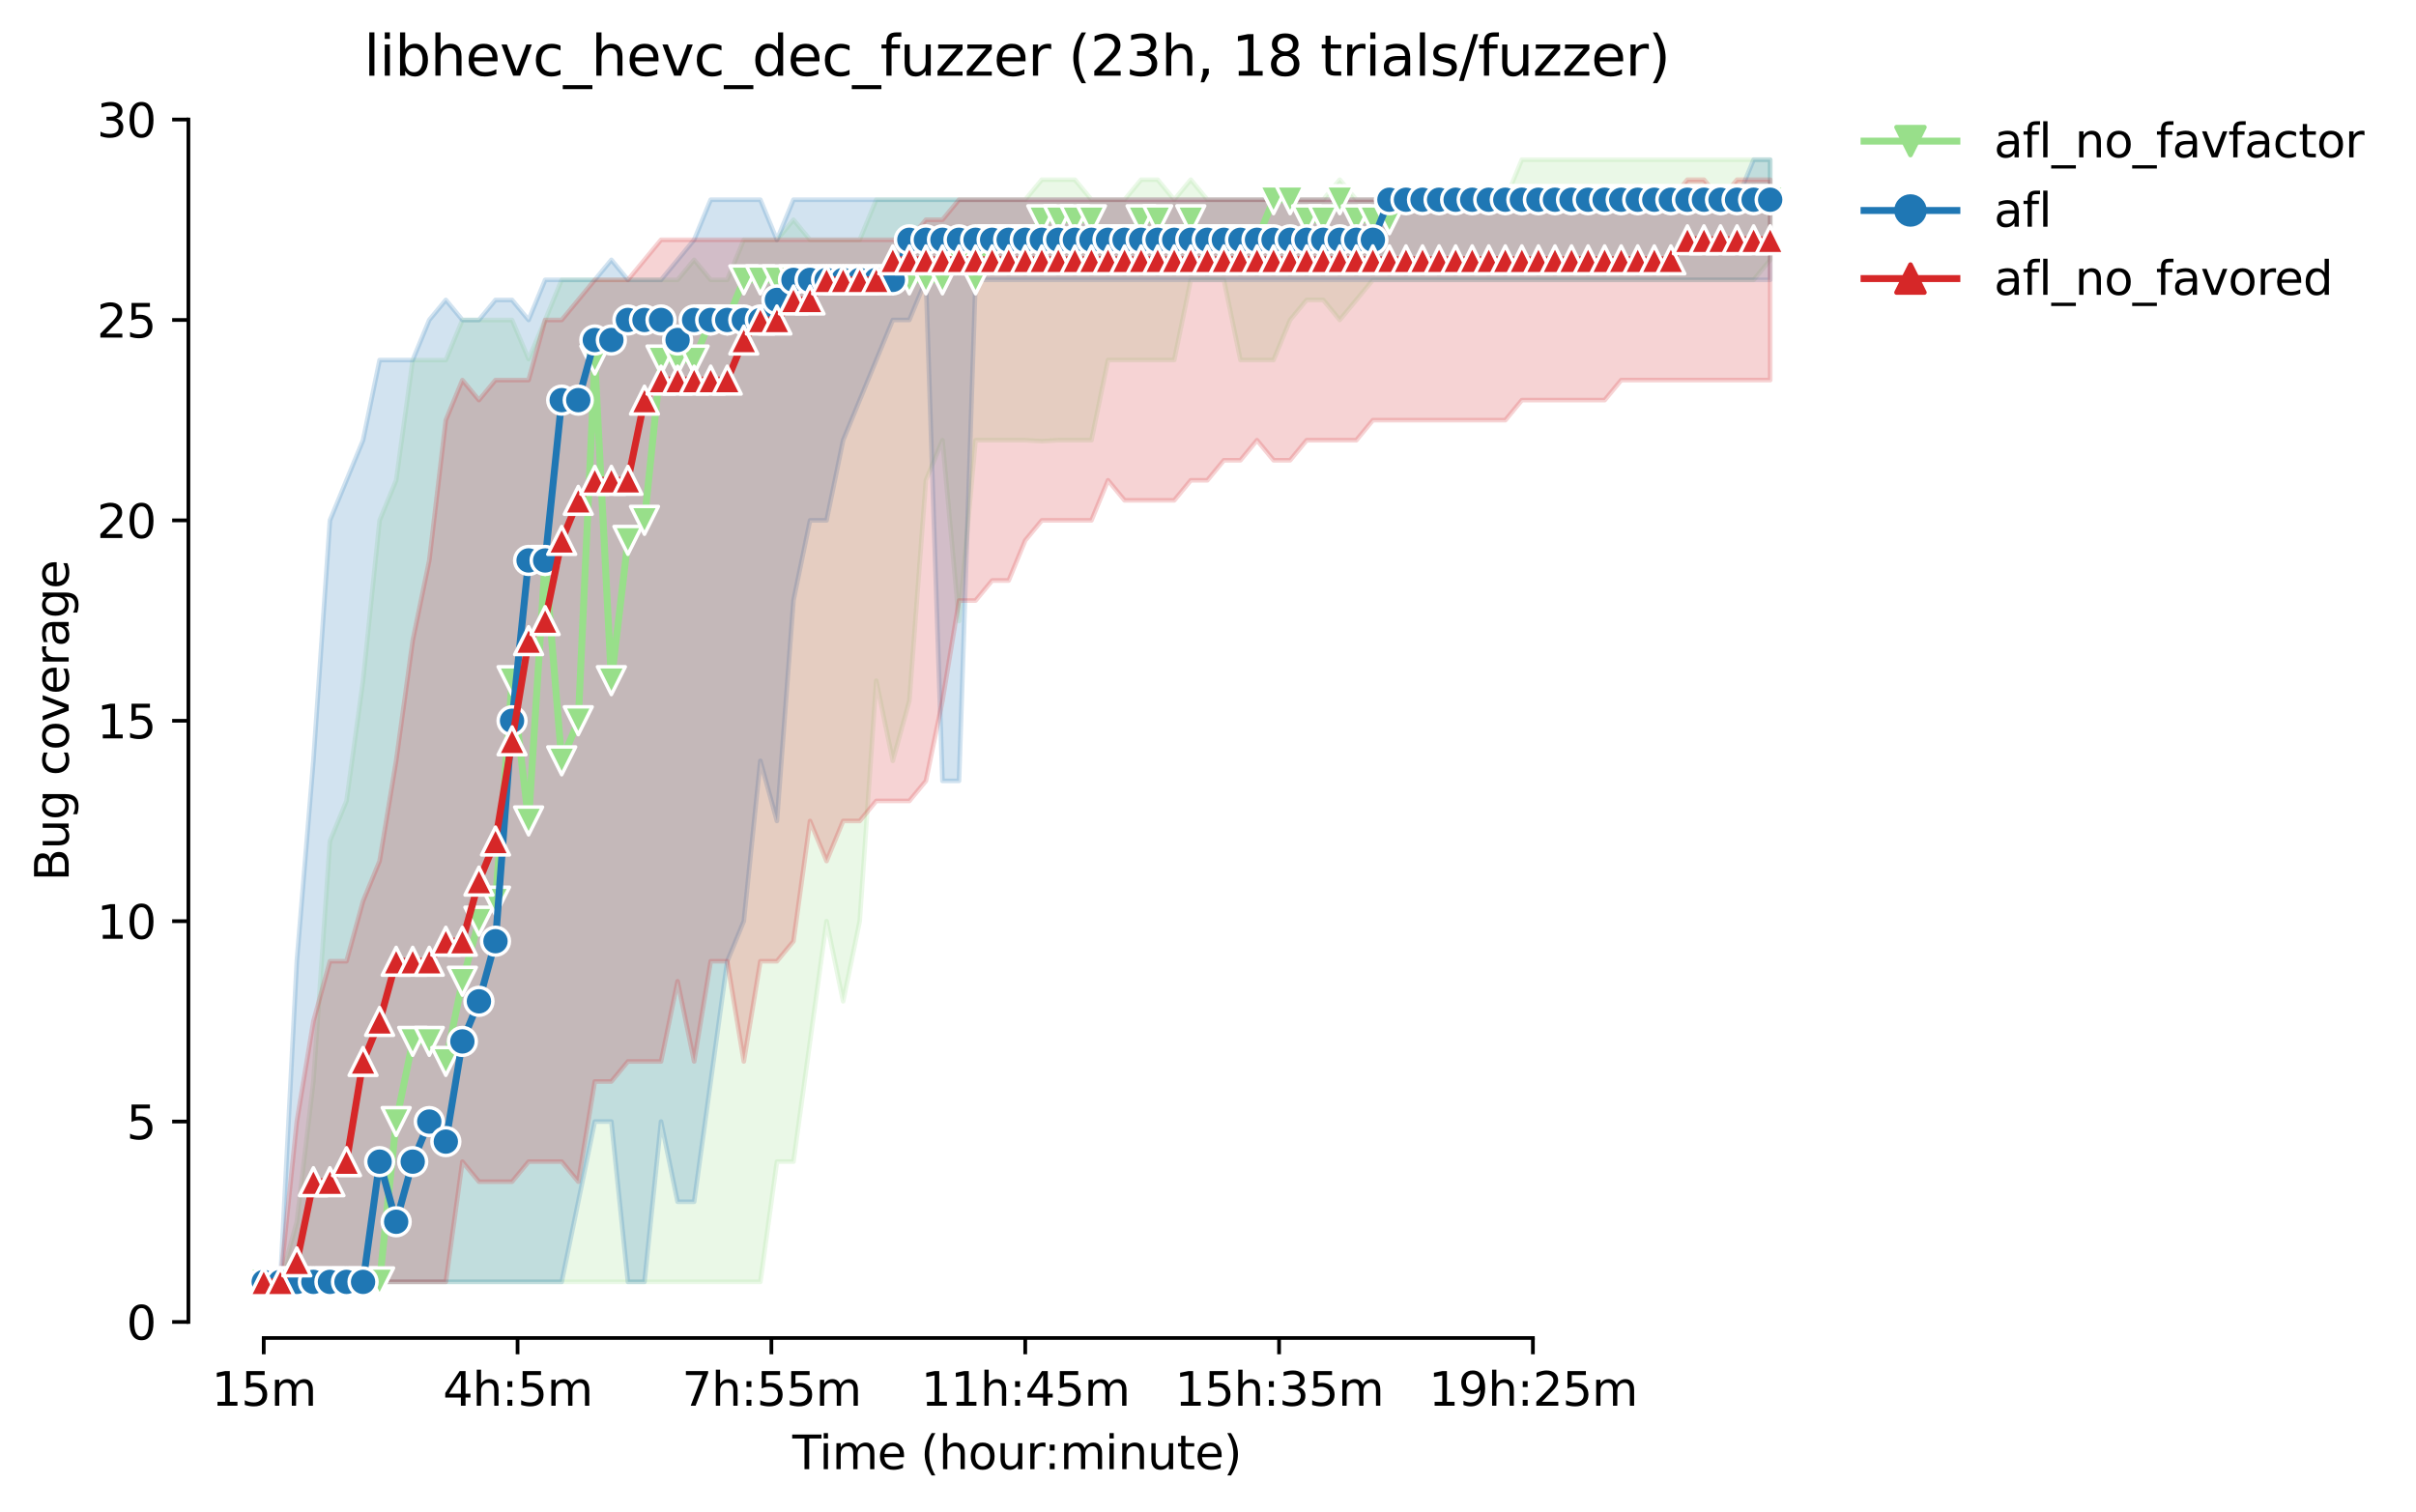 <?xml version="1.0" encoding="utf-8" standalone="no"?>
<!DOCTYPE svg PUBLIC "-//W3C//DTD SVG 1.1//EN"
  "http://www.w3.org/Graphics/SVG/1.1/DTD/svg11.dtd">
<svg height="325.986pt" version="1.1" viewBox="0 0 520.67 325.986" width="520.67pt" xmlns="http://www.w3.org/2000/svg" xmlns:xlink="http://www.w3.org/1999/xlink">
 <defs>
  <style type="text/css">*{stroke-linecap:butt;stroke-linejoin:round;}</style>
 </defs>
 <g id="figure_1">
  <g id="patch_1">
   <path d="M 0 325.986 
L 520.67 325.986 
L 520.67 0 
L 0 0 
z
" style="fill:#ffffff;"/>
  </g>
  <g id="axes_1">
   <g id="patch_2">
    <path d="M 40.603 288.43 
L 397.723 288.43 
L 397.723 22.318 
L 40.603 22.318 
z
" style="fill:#ffffff;"/>
   </g>
   <g id="PolyCollection_1">
    <defs>
     <path d="M 56.836 -49.652 
L 56.836 -49.652 
L 60.403 -49.652 
L 63.971 -49.652 
L 67.539 -49.652 
L 71.106 -49.652 
L 74.674 -49.652 
L 78.242 -49.652 
L 81.809 -49.652 
L 85.377 -49.652 
L 88.945 -49.652 
L 92.512 -49.652 
L 96.08 -49.652 
L 99.647 -49.652 
L 103.215 -49.652 
L 106.783 -49.652 
L 110.35 -49.652 
L 113.918 -49.652 
L 117.486 -49.652 
L 121.053 -49.652 
L 124.621 -49.652 
L 128.189 -49.652 
L 131.756 -49.652 
L 135.324 -49.652 
L 138.891 -49.652 
L 142.459 -49.652 
L 146.027 -49.652 
L 149.594 -49.652 
L 153.162 -49.652 
L 156.73 -49.652 
L 160.297 -49.652 
L 163.865 -49.652 
L 167.432 -75.572 
L 171 -75.572 
L 174.568 -101.492 
L 178.135 -127.412 
L 181.703 -110.132 
L 185.271 -127.412 
L 188.838 -179.252 
L 192.406 -161.972 
L 195.974 -174.932 
L 199.541 -222.452 
L 203.109 -231.092 
L 206.676 -192.104 
L 210.244 -231.092 
L 213.812 -231.092 
L 217.379 -231.092 
L 220.947 -231.092 
L 224.515 -230.876 
L 228.082 -231.092 
L 231.65 -231.092 
L 235.217 -231.092 
L 238.785 -248.372 
L 242.353 -248.372 
L 245.92 -248.372 
L 249.488 -248.372 
L 253.056 -248.372 
L 256.623 -265.652 
L 260.191 -265.652 
L 263.759 -265.652 
L 267.326 -248.372 
L 270.894 -248.372 
L 274.461 -248.372 
L 278.029 -257.012 
L 281.597 -261.332 
L 285.164 -261.332 
L 288.732 -257.012 
L 292.3 -261.332 
L 295.867 -265.652 
L 299.435 -265.652 
L 303.002 -265.652 
L 306.57 -265.652 
L 310.138 -265.652 
L 313.705 -265.652 
L 317.273 -265.652 
L 320.841 -265.652 
L 324.408 -265.652 
L 327.976 -265.652 
L 331.544 -265.652 
L 335.111 -265.652 
L 338.679 -265.652 
L 342.246 -265.652 
L 345.814 -265.652 
L 349.382 -265.652 
L 352.949 -265.652 
L 356.517 -265.652 
L 360.085 -265.652 
L 363.652 -265.652 
L 367.22 -265.652 
L 370.788 -265.652 
L 374.355 -265.652 
L 377.923 -265.652 
L 381.49 -269.972 
L 381.49 -291.572 
L 381.49 -291.572 
L 377.923 -291.572 
L 374.355 -291.572 
L 370.788 -291.572 
L 367.22 -291.572 
L 363.652 -291.572 
L 360.085 -291.572 
L 356.517 -291.572 
L 352.949 -291.572 
L 349.382 -291.572 
L 345.814 -291.572 
L 342.246 -291.572 
L 338.679 -291.572 
L 335.111 -291.572 
L 331.544 -291.572 
L 327.976 -291.572 
L 324.408 -282.932 
L 320.841 -282.932 
L 317.273 -282.932 
L 313.705 -282.932 
L 310.138 -282.932 
L 306.57 -282.932 
L 303.002 -282.932 
L 299.435 -282.932 
L 295.867 -282.932 
L 292.3 -282.932 
L 288.732 -287.252 
L 285.164 -282.932 
L 281.597 -282.932 
L 278.029 -282.932 
L 274.461 -282.932 
L 270.894 -282.932 
L 267.326 -282.932 
L 263.759 -282.932 
L 260.191 -282.932 
L 256.623 -287.252 
L 253.056 -282.932 
L 249.488 -287.252 
L 245.92 -287.252 
L 242.353 -282.932 
L 238.785 -282.932 
L 235.217 -282.932 
L 231.65 -287.252 
L 228.082 -287.252 
L 224.515 -287.252 
L 220.947 -282.932 
L 217.379 -282.932 
L 213.812 -282.932 
L 210.244 -282.932 
L 206.676 -282.932 
L 203.109 -282.932 
L 199.541 -282.932 
L 195.974 -282.932 
L 192.406 -282.932 
L 188.838 -282.932 
L 185.271 -274.292 
L 181.703 -274.292 
L 178.135 -274.292 
L 174.568 -274.292 
L 171 -278.612 
L 167.432 -274.292 
L 163.865 -274.292 
L 160.297 -274.292 
L 156.73 -265.652 
L 153.162 -265.652 
L 149.594 -269.972 
L 146.027 -265.652 
L 142.459 -265.652 
L 138.891 -265.652 
L 135.324 -265.652 
L 131.756 -265.652 
L 128.189 -265.652 
L 124.621 -265.652 
L 121.053 -265.652 
L 117.486 -257.012 
L 113.918 -248.588 
L 110.35 -257.012 
L 106.783 -257.012 
L 103.215 -257.012 
L 99.647 -257.012 
L 96.08 -248.372 
L 92.512 -248.372 
L 88.945 -248.372 
L 85.377 -222.452 
L 81.809 -213.812 
L 78.242 -179.252 
L 74.674 -153.332 
L 71.106 -144.692 
L 67.539 -92.852 
L 63.971 -62.612 
L 60.403 -49.652 
L 56.836 -49.652 
z
" id="m232e5bbdda" style="stroke:#98df8a;stroke-opacity:0.2;"/>
    </defs>
    <g clip-path="url(#pf54c566ef9)">
     <use style="fill:#98df8a;fill-opacity:0.2;stroke:#98df8a;stroke-opacity:0.2;" x="0" xlink:href="#m232e5bbdda" y="325.986"/>
    </g>
   </g>
   <g id="PolyCollection_2">
    <defs>
     <path d="M 56.836 -49.652 
L 56.836 -49.652 
L 60.403 -49.652 
L 63.971 -49.652 
L 67.539 -49.652 
L 71.106 -49.652 
L 74.674 -49.652 
L 78.242 -49.652 
L 81.809 -49.652 
L 85.377 -49.652 
L 88.945 -49.652 
L 92.512 -49.652 
L 96.08 -49.652 
L 99.647 -49.652 
L 103.215 -49.652 
L 106.783 -49.652 
L 110.35 -49.652 
L 113.918 -49.652 
L 117.486 -49.652 
L 121.053 -49.652 
L 124.621 -66.932 
L 128.189 -84.212 
L 131.756 -84.212 
L 135.324 -49.652 
L 138.891 -49.652 
L 142.459 -84.212 
L 146.027 -66.932 
L 149.594 -66.932 
L 153.162 -92.852 
L 156.73 -118.772 
L 160.297 -127.412 
L 163.865 -161.972 
L 167.432 -149.012 
L 171 -196.532 
L 174.568 -213.812 
L 178.135 -213.812 
L 181.703 -231.092 
L 185.271 -239.732 
L 188.838 -248.372 
L 192.406 -257.012 
L 195.974 -257.012 
L 199.541 -265.652 
L 203.109 -157.652 
L 206.676 -157.652 
L 210.244 -265.652 
L 213.812 -265.652 
L 217.379 -265.652 
L 220.947 -265.652 
L 224.515 -265.652 
L 228.082 -265.652 
L 231.65 -265.652 
L 235.217 -265.652 
L 238.785 -265.652 
L 242.353 -265.652 
L 245.92 -265.652 
L 249.488 -265.652 
L 253.056 -265.652 
L 256.623 -265.652 
L 260.191 -265.652 
L 263.759 -265.652 
L 267.326 -265.652 
L 270.894 -265.652 
L 274.461 -265.652 
L 278.029 -265.652 
L 281.597 -265.652 
L 285.164 -265.652 
L 288.732 -265.652 
L 292.3 -265.652 
L 295.867 -265.652 
L 299.435 -265.652 
L 303.002 -265.652 
L 306.57 -265.652 
L 310.138 -265.652 
L 313.705 -265.652 
L 317.273 -265.652 
L 320.841 -265.652 
L 324.408 -265.652 
L 327.976 -265.652 
L 331.544 -265.652 
L 335.111 -265.652 
L 338.679 -265.652 
L 342.246 -265.652 
L 345.814 -265.652 
L 349.382 -265.652 
L 352.949 -265.652 
L 356.517 -265.652 
L 360.085 -265.652 
L 363.652 -265.652 
L 367.22 -265.652 
L 370.788 -265.652 
L 374.355 -265.652 
L 377.923 -265.652 
L 381.49 -265.652 
L 381.49 -291.572 
L 381.49 -291.572 
L 377.923 -291.572 
L 374.355 -282.932 
L 370.788 -282.932 
L 367.22 -282.932 
L 363.652 -282.932 
L 360.085 -282.932 
L 356.517 -282.932 
L 352.949 -282.932 
L 349.382 -282.932 
L 345.814 -282.932 
L 342.246 -282.932 
L 338.679 -282.932 
L 335.111 -282.932 
L 331.544 -282.932 
L 327.976 -282.932 
L 324.408 -282.932 
L 320.841 -282.932 
L 317.273 -282.932 
L 313.705 -282.932 
L 310.138 -282.932 
L 306.57 -282.932 
L 303.002 -282.932 
L 299.435 -282.932 
L 295.867 -282.932 
L 292.3 -282.932 
L 288.732 -282.932 
L 285.164 -282.932 
L 281.597 -282.932 
L 278.029 -282.932 
L 274.461 -282.932 
L 270.894 -282.932 
L 267.326 -282.932 
L 263.759 -282.932 
L 260.191 -282.932 
L 256.623 -282.932 
L 253.056 -282.932 
L 249.488 -282.932 
L 245.92 -282.932 
L 242.353 -282.932 
L 238.785 -282.932 
L 235.217 -282.932 
L 231.65 -282.932 
L 228.082 -282.932 
L 224.515 -282.932 
L 220.947 -282.932 
L 217.379 -282.932 
L 213.812 -282.932 
L 210.244 -282.932 
L 206.676 -282.932 
L 203.109 -282.932 
L 199.541 -282.932 
L 195.974 -282.932 
L 192.406 -282.932 
L 188.838 -282.932 
L 185.271 -282.932 
L 181.703 -282.932 
L 178.135 -282.932 
L 174.568 -282.932 
L 171 -282.932 
L 167.432 -274.292 
L 163.865 -282.932 
L 160.297 -282.932 
L 156.73 -282.932 
L 153.162 -282.932 
L 149.594 -274.292 
L 146.027 -269.972 
L 142.459 -265.652 
L 138.891 -265.652 
L 135.324 -265.652 
L 131.756 -269.972 
L 128.189 -265.652 
L 124.621 -265.652 
L 121.053 -265.652 
L 117.486 -265.652 
L 113.918 -257.012 
L 110.35 -261.332 
L 106.783 -261.332 
L 103.215 -257.012 
L 99.647 -257.012 
L 96.08 -261.332 
L 92.512 -257.012 
L 88.945 -248.372 
L 85.377 -248.372 
L 81.809 -248.372 
L 78.242 -231.092 
L 74.674 -222.452 
L 71.106 -213.812 
L 67.539 -161.972 
L 63.971 -118.772 
L 60.403 -49.652 
L 56.836 -49.652 
z
" id="m952c696131" style="stroke:#1f77b4;stroke-opacity:0.2;"/>
    </defs>
    <g clip-path="url(#pf54c566ef9)">
     <use style="fill:#1f77b4;fill-opacity:0.2;stroke:#1f77b4;stroke-opacity:0.2;" x="0" xlink:href="#m952c696131" y="325.986"/>
    </g>
   </g>
   <g id="PolyCollection_3">
    <defs>
     <path d="M 56.836 -49.652 
L 56.836 -49.652 
L 60.403 -49.652 
L 63.971 -49.652 
L 67.539 -49.652 
L 71.106 -49.652 
L 74.674 -49.652 
L 78.242 -49.652 
L 81.809 -49.652 
L 85.377 -49.652 
L 88.945 -49.652 
L 92.512 -49.652 
L 96.08 -49.652 
L 99.647 -75.572 
L 103.215 -71.252 
L 106.783 -71.252 
L 110.35 -71.252 
L 113.918 -75.572 
L 117.486 -75.572 
L 121.053 -75.572 
L 124.621 -71.252 
L 128.189 -92.852 
L 131.756 -92.852 
L 135.324 -97.172 
L 138.891 -97.172 
L 142.459 -97.172 
L 146.027 -114.452 
L 149.594 -97.172 
L 153.162 -118.772 
L 156.73 -118.772 
L 160.297 -97.172 
L 163.865 -118.772 
L 167.432 -118.772 
L 171 -123.092 
L 174.568 -149.012 
L 178.135 -140.372 
L 181.703 -149.012 
L 185.271 -149.012 
L 188.838 -153.332 
L 192.406 -153.332 
L 195.974 -153.332 
L 199.541 -157.652 
L 203.109 -174.932 
L 206.676 -196.532 
L 210.244 -196.532 
L 213.812 -200.852 
L 217.379 -200.852 
L 220.947 -209.492 
L 224.515 -213.812 
L 228.082 -213.812 
L 231.65 -213.812 
L 235.217 -213.812 
L 238.785 -222.452 
L 242.353 -218.132 
L 245.92 -218.132 
L 249.488 -218.132 
L 253.056 -218.132 
L 256.623 -222.452 
L 260.191 -222.452 
L 263.759 -226.772 
L 267.326 -226.772 
L 270.894 -231.092 
L 274.461 -226.772 
L 278.029 -226.772 
L 281.597 -231.092 
L 285.164 -231.092 
L 288.732 -231.092 
L 292.3 -231.092 
L 295.867 -235.412 
L 299.435 -235.412 
L 303.002 -235.412 
L 306.57 -235.412 
L 310.138 -235.412 
L 313.705 -235.412 
L 317.273 -235.412 
L 320.841 -235.412 
L 324.408 -235.412 
L 327.976 -239.732 
L 331.544 -239.732 
L 335.111 -239.732 
L 338.679 -239.732 
L 342.246 -239.732 
L 345.814 -239.732 
L 349.382 -244.052 
L 352.949 -244.052 
L 356.517 -244.052 
L 360.085 -244.052 
L 363.652 -244.052 
L 367.22 -244.052 
L 370.788 -244.052 
L 374.355 -244.052 
L 377.923 -244.052 
L 381.49 -244.052 
L 381.49 -287.252 
L 381.49 -287.252 
L 377.923 -287.252 
L 374.355 -287.252 
L 370.788 -282.932 
L 367.22 -287.252 
L 363.652 -287.252 
L 360.085 -282.932 
L 356.517 -282.932 
L 352.949 -282.932 
L 349.382 -282.932 
L 345.814 -282.932 
L 342.246 -282.932 
L 338.679 -282.932 
L 335.111 -282.932 
L 331.544 -282.932 
L 327.976 -282.932 
L 324.408 -282.932 
L 320.841 -282.932 
L 317.273 -282.932 
L 313.705 -282.932 
L 310.138 -282.932 
L 306.57 -282.932 
L 303.002 -282.932 
L 299.435 -282.932 
L 295.867 -282.932 
L 292.3 -282.932 
L 288.732 -282.932 
L 285.164 -282.932 
L 281.597 -282.932 
L 278.029 -282.932 
L 274.461 -282.932 
L 270.894 -282.932 
L 267.326 -282.932 
L 263.759 -282.932 
L 260.191 -282.932 
L 256.623 -282.932 
L 253.056 -282.932 
L 249.488 -282.932 
L 245.92 -282.932 
L 242.353 -282.932 
L 238.785 -282.932 
L 235.217 -282.932 
L 231.65 -282.932 
L 228.082 -282.932 
L 224.515 -282.932 
L 220.947 -282.932 
L 217.379 -282.932 
L 213.812 -282.932 
L 210.244 -282.932 
L 206.676 -282.932 
L 203.109 -278.612 
L 199.541 -278.612 
L 195.974 -274.292 
L 192.406 -274.292 
L 188.838 -274.292 
L 185.271 -274.292 
L 181.703 -274.292 
L 178.135 -274.292 
L 174.568 -274.292 
L 171 -274.292 
L 167.432 -274.292 
L 163.865 -274.292 
L 160.297 -274.292 
L 156.73 -274.292 
L 153.162 -274.292 
L 149.594 -274.292 
L 146.027 -274.292 
L 142.459 -274.292 
L 138.891 -269.972 
L 135.324 -265.652 
L 131.756 -265.652 
L 128.189 -265.652 
L 124.621 -261.332 
L 121.053 -257.012 
L 117.486 -257.012 
L 113.918 -244.052 
L 110.35 -244.052 
L 106.783 -244.052 
L 103.215 -239.732 
L 99.647 -244.052 
L 96.08 -235.412 
L 92.512 -205.172 
L 88.945 -187.892 
L 85.377 -161.972 
L 81.809 -140.372 
L 78.242 -131.732 
L 74.674 -118.772 
L 71.106 -118.772 
L 67.539 -105.812 
L 63.971 -84.212 
L 60.403 -49.652 
L 56.836 -49.652 
z
" id="m0da63a27fc" style="stroke:#d62728;stroke-opacity:0.2;"/>
    </defs>
    <g clip-path="url(#pf54c566ef9)">
     <use style="fill:#d62728;fill-opacity:0.2;stroke:#d62728;stroke-opacity:0.2;" x="0" xlink:href="#m0da63a27fc" y="325.986"/>
    </g>
   </g>
   <g id="matplotlib.axis_1">
    <g id="xtick_1">
     <g id="line2d_1">
      <defs>
       <path d="M 0 0 
L 0 3.5 
" id="mc05fef2577" style="stroke:#000000;stroke-width:0.8;"/>
      </defs>
      <g>
       <use style="stroke:#000000;stroke-width:0.8;" x="56.836" xlink:href="#mc05fef2577" y="288.43"/>
      </g>
     </g>
     <g id="text_1">
      <!-- 15m -->
      <g transform="translate(45.603 303.029)scale(0.1 -0.1)">
       <defs>
        <path d="M 794 531 
L 1825 531 
L 1825 4091 
L 703 3866 
L 703 4441 
L 1819 4666 
L 2450 4666 
L 2450 531 
L 3481 531 
L 3481 0 
L 794 0 
L 794 531 
z
" id="DejaVuSans-31" transform="scale(0.016)"/>
        <path d="M 691 4666 
L 3169 4666 
L 3169 4134 
L 1269 4134 
L 1269 2991 
Q 1406 3038 1543 3061 
Q 1681 3084 1819 3084 
Q 2600 3084 3056 2656 
Q 3513 2228 3513 1497 
Q 3513 744 3044 326 
Q 2575 -91 1722 -91 
Q 1428 -91 1123 -41 
Q 819 9 494 109 
L 494 744 
Q 775 591 1075 516 
Q 1375 441 1709 441 
Q 2250 441 2565 725 
Q 2881 1009 2881 1497 
Q 2881 1984 2565 2268 
Q 2250 2553 1709 2553 
Q 1456 2553 1204 2497 
Q 953 2441 691 2322 
L 691 4666 
z
" id="DejaVuSans-35" transform="scale(0.016)"/>
        <path d="M 3328 2828 
Q 3544 3216 3844 3400 
Q 4144 3584 4550 3584 
Q 5097 3584 5394 3201 
Q 5691 2819 5691 2113 
L 5691 0 
L 5113 0 
L 5113 2094 
Q 5113 2597 4934 2840 
Q 4756 3084 4391 3084 
Q 3944 3084 3684 2787 
Q 3425 2491 3425 1978 
L 3425 0 
L 2847 0 
L 2847 2094 
Q 2847 2600 2669 2842 
Q 2491 3084 2119 3084 
Q 1678 3084 1418 2786 
Q 1159 2488 1159 1978 
L 1159 0 
L 581 0 
L 581 3500 
L 1159 3500 
L 1159 2956 
Q 1356 3278 1631 3431 
Q 1906 3584 2284 3584 
Q 2666 3584 2933 3390 
Q 3200 3197 3328 2828 
z
" id="DejaVuSans-6d" transform="scale(0.016)"/>
       </defs>
       <use xlink:href="#DejaVuSans-31"/>
       <use x="63.623" xlink:href="#DejaVuSans-35"/>
       <use x="127.246" xlink:href="#DejaVuSans-6d"/>
      </g>
     </g>
    </g>
    <g id="xtick_2">
     <g id="line2d_2">
      <g>
       <use style="stroke:#000000;stroke-width:0.8;" x="111.54" xlink:href="#mc05fef2577" y="288.43"/>
      </g>
     </g>
     <g id="text_2">
      <!-- 4h:5m -->
      <g transform="translate(95.454 303.029)scale(0.1 -0.1)">
       <defs>
        <path d="M 2419 4116 
L 825 1625 
L 2419 1625 
L 2419 4116 
z
M 2253 4666 
L 3047 4666 
L 3047 1625 
L 3713 1625 
L 3713 1100 
L 3047 1100 
L 3047 0 
L 2419 0 
L 2419 1100 
L 313 1100 
L 313 1709 
L 2253 4666 
z
" id="DejaVuSans-34" transform="scale(0.016)"/>
        <path d="M 3513 2113 
L 3513 0 
L 2938 0 
L 2938 2094 
Q 2938 2591 2744 2837 
Q 2550 3084 2163 3084 
Q 1697 3084 1428 2787 
Q 1159 2491 1159 1978 
L 1159 0 
L 581 0 
L 581 4863 
L 1159 4863 
L 1159 2956 
Q 1366 3272 1645 3428 
Q 1925 3584 2291 3584 
Q 2894 3584 3203 3211 
Q 3513 2838 3513 2113 
z
" id="DejaVuSans-68" transform="scale(0.016)"/>
        <path d="M 750 794 
L 1409 794 
L 1409 0 
L 750 0 
L 750 794 
z
M 750 3309 
L 1409 3309 
L 1409 2516 
L 750 2516 
L 750 3309 
z
" id="DejaVuSans-3a" transform="scale(0.016)"/>
       </defs>
       <use xlink:href="#DejaVuSans-34"/>
       <use x="63.623" xlink:href="#DejaVuSans-68"/>
       <use x="127.002" xlink:href="#DejaVuSans-3a"/>
       <use x="160.693" xlink:href="#DejaVuSans-35"/>
       <use x="224.316" xlink:href="#DejaVuSans-6d"/>
      </g>
     </g>
    </g>
    <g id="xtick_3">
     <g id="line2d_3">
      <g>
       <use style="stroke:#000000;stroke-width:0.8;" x="166.243" xlink:href="#mc05fef2577" y="288.43"/>
      </g>
     </g>
     <g id="text_3">
      <!-- 7h:55m -->
      <g transform="translate(146.976 303.029)scale(0.1 -0.1)">
       <defs>
        <path d="M 525 4666 
L 3525 4666 
L 3525 4397 
L 1831 0 
L 1172 0 
L 2766 4134 
L 525 4134 
L 525 4666 
z
" id="DejaVuSans-37" transform="scale(0.016)"/>
       </defs>
       <use xlink:href="#DejaVuSans-37"/>
       <use x="63.623" xlink:href="#DejaVuSans-68"/>
       <use x="127.002" xlink:href="#DejaVuSans-3a"/>
       <use x="160.693" xlink:href="#DejaVuSans-35"/>
       <use x="224.316" xlink:href="#DejaVuSans-35"/>
       <use x="287.939" xlink:href="#DejaVuSans-6d"/>
      </g>
     </g>
    </g>
    <g id="xtick_4">
     <g id="line2d_4">
      <g>
       <use style="stroke:#000000;stroke-width:0.8;" x="220.947" xlink:href="#mc05fef2577" y="288.43"/>
      </g>
     </g>
     <g id="text_4">
      <!-- 11h:45m -->
      <g transform="translate(198.499 303.029)scale(0.1 -0.1)">
       <use xlink:href="#DejaVuSans-31"/>
       <use x="63.623" xlink:href="#DejaVuSans-31"/>
       <use x="127.246" xlink:href="#DejaVuSans-68"/>
       <use x="190.625" xlink:href="#DejaVuSans-3a"/>
       <use x="224.316" xlink:href="#DejaVuSans-34"/>
       <use x="287.939" xlink:href="#DejaVuSans-35"/>
       <use x="351.562" xlink:href="#DejaVuSans-6d"/>
      </g>
     </g>
    </g>
    <g id="xtick_5">
     <g id="line2d_5">
      <g>
       <use style="stroke:#000000;stroke-width:0.8;" x="275.651" xlink:href="#mc05fef2577" y="288.43"/>
      </g>
     </g>
     <g id="text_5">
      <!-- 15h:35m -->
      <g transform="translate(253.202 303.029)scale(0.1 -0.1)">
       <defs>
        <path d="M 2597 2516 
Q 3050 2419 3304 2112 
Q 3559 1806 3559 1356 
Q 3559 666 3084 287 
Q 2609 -91 1734 -91 
Q 1441 -91 1130 -33 
Q 819 25 488 141 
L 488 750 
Q 750 597 1062 519 
Q 1375 441 1716 441 
Q 2309 441 2620 675 
Q 2931 909 2931 1356 
Q 2931 1769 2642 2001 
Q 2353 2234 1838 2234 
L 1294 2234 
L 1294 2753 
L 1863 2753 
Q 2328 2753 2575 2939 
Q 2822 3125 2822 3475 
Q 2822 3834 2567 4026 
Q 2313 4219 1838 4219 
Q 1578 4219 1281 4162 
Q 984 4106 628 3988 
L 628 4550 
Q 988 4650 1302 4700 
Q 1616 4750 1894 4750 
Q 2613 4750 3031 4423 
Q 3450 4097 3450 3541 
Q 3450 3153 3228 2886 
Q 3006 2619 2597 2516 
z
" id="DejaVuSans-33" transform="scale(0.016)"/>
       </defs>
       <use xlink:href="#DejaVuSans-31"/>
       <use x="63.623" xlink:href="#DejaVuSans-35"/>
       <use x="127.246" xlink:href="#DejaVuSans-68"/>
       <use x="190.625" xlink:href="#DejaVuSans-3a"/>
       <use x="224.316" xlink:href="#DejaVuSans-33"/>
       <use x="287.939" xlink:href="#DejaVuSans-35"/>
       <use x="351.562" xlink:href="#DejaVuSans-6d"/>
      </g>
     </g>
    </g>
    <g id="xtick_6">
     <g id="line2d_6">
      <g>
       <use style="stroke:#000000;stroke-width:0.8;" x="330.354" xlink:href="#mc05fef2577" y="288.43"/>
      </g>
     </g>
     <g id="text_6">
      <!-- 19h:25m -->
      <g transform="translate(307.906 303.029)scale(0.1 -0.1)">
       <defs>
        <path d="M 703 97 
L 703 672 
Q 941 559 1184 500 
Q 1428 441 1663 441 
Q 2288 441 2617 861 
Q 2947 1281 2994 2138 
Q 2813 1869 2534 1725 
Q 2256 1581 1919 1581 
Q 1219 1581 811 2004 
Q 403 2428 403 3163 
Q 403 3881 828 4315 
Q 1253 4750 1959 4750 
Q 2769 4750 3195 4129 
Q 3622 3509 3622 2328 
Q 3622 1225 3098 567 
Q 2575 -91 1691 -91 
Q 1453 -91 1209 -44 
Q 966 3 703 97 
z
M 1959 2075 
Q 2384 2075 2632 2365 
Q 2881 2656 2881 3163 
Q 2881 3666 2632 3958 
Q 2384 4250 1959 4250 
Q 1534 4250 1286 3958 
Q 1038 3666 1038 3163 
Q 1038 2656 1286 2365 
Q 1534 2075 1959 2075 
z
" id="DejaVuSans-39" transform="scale(0.016)"/>
        <path d="M 1228 531 
L 3431 531 
L 3431 0 
L 469 0 
L 469 531 
Q 828 903 1448 1529 
Q 2069 2156 2228 2338 
Q 2531 2678 2651 2914 
Q 2772 3150 2772 3378 
Q 2772 3750 2511 3984 
Q 2250 4219 1831 4219 
Q 1534 4219 1204 4116 
Q 875 4013 500 3803 
L 500 4441 
Q 881 4594 1212 4672 
Q 1544 4750 1819 4750 
Q 2544 4750 2975 4387 
Q 3406 4025 3406 3419 
Q 3406 3131 3298 2873 
Q 3191 2616 2906 2266 
Q 2828 2175 2409 1742 
Q 1991 1309 1228 531 
z
" id="DejaVuSans-32" transform="scale(0.016)"/>
       </defs>
       <use xlink:href="#DejaVuSans-31"/>
       <use x="63.623" xlink:href="#DejaVuSans-39"/>
       <use x="127.246" xlink:href="#DejaVuSans-68"/>
       <use x="190.625" xlink:href="#DejaVuSans-3a"/>
       <use x="224.316" xlink:href="#DejaVuSans-32"/>
       <use x="287.939" xlink:href="#DejaVuSans-35"/>
       <use x="351.562" xlink:href="#DejaVuSans-6d"/>
      </g>
     </g>
    </g>
    <g id="text_7">
     <!-- Time (hour:minute) -->
     <g transform="translate(170.756 316.707)scale(0.1 -0.1)">
      <defs>
       <path d="M -19 4666 
L 3928 4666 
L 3928 4134 
L 2272 4134 
L 2272 0 
L 1638 0 
L 1638 4134 
L -19 4134 
L -19 4666 
z
" id="DejaVuSans-54" transform="scale(0.016)"/>
       <path d="M 603 3500 
L 1178 3500 
L 1178 0 
L 603 0 
L 603 3500 
z
M 603 4863 
L 1178 4863 
L 1178 4134 
L 603 4134 
L 603 4863 
z
" id="DejaVuSans-69" transform="scale(0.016)"/>
       <path d="M 3597 1894 
L 3597 1613 
L 953 1613 
Q 991 1019 1311 708 
Q 1631 397 2203 397 
Q 2534 397 2845 478 
Q 3156 559 3463 722 
L 3463 178 
Q 3153 47 2828 -22 
Q 2503 -91 2169 -91 
Q 1331 -91 842 396 
Q 353 884 353 1716 
Q 353 2575 817 3079 
Q 1281 3584 2069 3584 
Q 2775 3584 3186 3129 
Q 3597 2675 3597 1894 
z
M 3022 2063 
Q 3016 2534 2758 2815 
Q 2500 3097 2075 3097 
Q 1594 3097 1305 2825 
Q 1016 2553 972 2059 
L 3022 2063 
z
" id="DejaVuSans-65" transform="scale(0.016)"/>
       <path id="DejaVuSans-20" transform="scale(0.016)"/>
       <path d="M 1984 4856 
Q 1566 4138 1362 3434 
Q 1159 2731 1159 2009 
Q 1159 1288 1364 580 
Q 1569 -128 1984 -844 
L 1484 -844 
Q 1016 -109 783 600 
Q 550 1309 550 2009 
Q 550 2706 781 3412 
Q 1013 4119 1484 4856 
L 1984 4856 
z
" id="DejaVuSans-28" transform="scale(0.016)"/>
       <path d="M 1959 3097 
Q 1497 3097 1228 2736 
Q 959 2375 959 1747 
Q 959 1119 1226 758 
Q 1494 397 1959 397 
Q 2419 397 2687 759 
Q 2956 1122 2956 1747 
Q 2956 2369 2687 2733 
Q 2419 3097 1959 3097 
z
M 1959 3584 
Q 2709 3584 3137 3096 
Q 3566 2609 3566 1747 
Q 3566 888 3137 398 
Q 2709 -91 1959 -91 
Q 1206 -91 779 398 
Q 353 888 353 1747 
Q 353 2609 779 3096 
Q 1206 3584 1959 3584 
z
" id="DejaVuSans-6f" transform="scale(0.016)"/>
       <path d="M 544 1381 
L 544 3500 
L 1119 3500 
L 1119 1403 
Q 1119 906 1312 657 
Q 1506 409 1894 409 
Q 2359 409 2629 706 
Q 2900 1003 2900 1516 
L 2900 3500 
L 3475 3500 
L 3475 0 
L 2900 0 
L 2900 538 
Q 2691 219 2414 64 
Q 2138 -91 1772 -91 
Q 1169 -91 856 284 
Q 544 659 544 1381 
z
M 1991 3584 
L 1991 3584 
z
" id="DejaVuSans-75" transform="scale(0.016)"/>
       <path d="M 2631 2963 
Q 2534 3019 2420 3045 
Q 2306 3072 2169 3072 
Q 1681 3072 1420 2755 
Q 1159 2438 1159 1844 
L 1159 0 
L 581 0 
L 581 3500 
L 1159 3500 
L 1159 2956 
Q 1341 3275 1631 3429 
Q 1922 3584 2338 3584 
Q 2397 3584 2469 3576 
Q 2541 3569 2628 3553 
L 2631 2963 
z
" id="DejaVuSans-72" transform="scale(0.016)"/>
       <path d="M 3513 2113 
L 3513 0 
L 2938 0 
L 2938 2094 
Q 2938 2591 2744 2837 
Q 2550 3084 2163 3084 
Q 1697 3084 1428 2787 
Q 1159 2491 1159 1978 
L 1159 0 
L 581 0 
L 581 3500 
L 1159 3500 
L 1159 2956 
Q 1366 3272 1645 3428 
Q 1925 3584 2291 3584 
Q 2894 3584 3203 3211 
Q 3513 2838 3513 2113 
z
" id="DejaVuSans-6e" transform="scale(0.016)"/>
       <path d="M 1172 4494 
L 1172 3500 
L 2356 3500 
L 2356 3053 
L 1172 3053 
L 1172 1153 
Q 1172 725 1289 603 
Q 1406 481 1766 481 
L 2356 481 
L 2356 0 
L 1766 0 
Q 1100 0 847 248 
Q 594 497 594 1153 
L 594 3053 
L 172 3053 
L 172 3500 
L 594 3500 
L 594 4494 
L 1172 4494 
z
" id="DejaVuSans-74" transform="scale(0.016)"/>
       <path d="M 513 4856 
L 1013 4856 
Q 1481 4119 1714 3412 
Q 1947 2706 1947 2009 
Q 1947 1309 1714 600 
Q 1481 -109 1013 -844 
L 513 -844 
Q 928 -128 1133 580 
Q 1338 1288 1338 2009 
Q 1338 2731 1133 3434 
Q 928 4138 513 4856 
z
" id="DejaVuSans-29" transform="scale(0.016)"/>
      </defs>
      <use xlink:href="#DejaVuSans-54"/>
      <use x="57.959" xlink:href="#DejaVuSans-69"/>
      <use x="85.742" xlink:href="#DejaVuSans-6d"/>
      <use x="183.154" xlink:href="#DejaVuSans-65"/>
      <use x="244.678" xlink:href="#DejaVuSans-20"/>
      <use x="276.465" xlink:href="#DejaVuSans-28"/>
      <use x="315.479" xlink:href="#DejaVuSans-68"/>
      <use x="378.857" xlink:href="#DejaVuSans-6f"/>
      <use x="440.039" xlink:href="#DejaVuSans-75"/>
      <use x="503.418" xlink:href="#DejaVuSans-72"/>
      <use x="542.781" xlink:href="#DejaVuSans-3a"/>
      <use x="576.473" xlink:href="#DejaVuSans-6d"/>
      <use x="673.885" xlink:href="#DejaVuSans-69"/>
      <use x="701.668" xlink:href="#DejaVuSans-6e"/>
      <use x="765.047" xlink:href="#DejaVuSans-75"/>
      <use x="828.426" xlink:href="#DejaVuSans-74"/>
      <use x="867.635" xlink:href="#DejaVuSans-65"/>
      <use x="929.158" xlink:href="#DejaVuSans-29"/>
     </g>
    </g>
   </g>
   <g id="matplotlib.axis_2">
    <g id="ytick_1">
     <g id="line2d_7">
      <defs>
       <path d="M 0 0 
L -3.5 0 
" id="ma87c393e42" style="stroke:#000000;stroke-width:0.8;"/>
      </defs>
      <g>
       <use style="stroke:#000000;stroke-width:0.8;" x="40.603" xlink:href="#ma87c393e42" y="284.974"/>
      </g>
     </g>
     <g id="text_8">
      <!-- 0 -->
      <g transform="translate(27.241 288.773)scale(0.1 -0.1)">
       <defs>
        <path d="M 2034 4250 
Q 1547 4250 1301 3770 
Q 1056 3291 1056 2328 
Q 1056 1369 1301 889 
Q 1547 409 2034 409 
Q 2525 409 2770 889 
Q 3016 1369 3016 2328 
Q 3016 3291 2770 3770 
Q 2525 4250 2034 4250 
z
M 2034 4750 
Q 2819 4750 3233 4129 
Q 3647 3509 3647 2328 
Q 3647 1150 3233 529 
Q 2819 -91 2034 -91 
Q 1250 -91 836 529 
Q 422 1150 422 2328 
Q 422 3509 836 4129 
Q 1250 4750 2034 4750 
z
" id="DejaVuSans-30" transform="scale(0.016)"/>
       </defs>
       <use xlink:href="#DejaVuSans-30"/>
      </g>
     </g>
    </g>
    <g id="ytick_2">
     <g id="line2d_8">
      <g>
       <use style="stroke:#000000;stroke-width:0.8;" x="40.603" xlink:href="#ma87c393e42" y="241.774"/>
      </g>
     </g>
     <g id="text_9">
      <!-- 5 -->
      <g transform="translate(27.241 245.573)scale(0.1 -0.1)">
       <use xlink:href="#DejaVuSans-35"/>
      </g>
     </g>
    </g>
    <g id="ytick_3">
     <g id="line2d_9">
      <g>
       <use style="stroke:#000000;stroke-width:0.8;" x="40.603" xlink:href="#ma87c393e42" y="198.574"/>
      </g>
     </g>
     <g id="text_10">
      <!-- 10 -->
      <g transform="translate(20.878 202.373)scale(0.1 -0.1)">
       <use xlink:href="#DejaVuSans-31"/>
       <use x="63.623" xlink:href="#DejaVuSans-30"/>
      </g>
     </g>
    </g>
    <g id="ytick_4">
     <g id="line2d_10">
      <g>
       <use style="stroke:#000000;stroke-width:0.8;" x="40.603" xlink:href="#ma87c393e42" y="155.374"/>
      </g>
     </g>
     <g id="text_11">
      <!-- 15 -->
      <g transform="translate(20.878 159.173)scale(0.1 -0.1)">
       <use xlink:href="#DejaVuSans-31"/>
       <use x="63.623" xlink:href="#DejaVuSans-35"/>
      </g>
     </g>
    </g>
    <g id="ytick_5">
     <g id="line2d_11">
      <g>
       <use style="stroke:#000000;stroke-width:0.8;" x="40.603" xlink:href="#ma87c393e42" y="112.174"/>
      </g>
     </g>
     <g id="text_12">
      <!-- 20 -->
      <g transform="translate(20.878 115.973)scale(0.1 -0.1)">
       <use xlink:href="#DejaVuSans-32"/>
       <use x="63.623" xlink:href="#DejaVuSans-30"/>
      </g>
     </g>
    </g>
    <g id="ytick_6">
     <g id="line2d_12">
      <g>
       <use style="stroke:#000000;stroke-width:0.8;" x="40.603" xlink:href="#ma87c393e42" y="68.974"/>
      </g>
     </g>
     <g id="text_13">
      <!-- 25 -->
      <g transform="translate(20.878 72.773)scale(0.1 -0.1)">
       <use xlink:href="#DejaVuSans-32"/>
       <use x="63.623" xlink:href="#DejaVuSans-35"/>
      </g>
     </g>
    </g>
    <g id="ytick_7">
     <g id="line2d_13">
      <g>
       <use style="stroke:#000000;stroke-width:0.8;" x="40.603" xlink:href="#ma87c393e42" y="25.774"/>
      </g>
     </g>
     <g id="text_14">
      <!-- 30 -->
      <g transform="translate(20.878 29.573)scale(0.1 -0.1)">
       <use xlink:href="#DejaVuSans-33"/>
       <use x="63.623" xlink:href="#DejaVuSans-30"/>
      </g>
     </g>
    </g>
    <g id="text_15">
     <!-- Bug coverage -->
     <g transform="translate(14.798 189.951)rotate(-90)scale(0.1 -0.1)">
      <defs>
       <path d="M 1259 2228 
L 1259 519 
L 2272 519 
Q 2781 519 3026 730 
Q 3272 941 3272 1375 
Q 3272 1813 3026 2020 
Q 2781 2228 2272 2228 
L 1259 2228 
z
M 1259 4147 
L 1259 2741 
L 2194 2741 
Q 2656 2741 2882 2914 
Q 3109 3088 3109 3444 
Q 3109 3797 2882 3972 
Q 2656 4147 2194 4147 
L 1259 4147 
z
M 628 4666 
L 2241 4666 
Q 2963 4666 3353 4366 
Q 3744 4066 3744 3513 
Q 3744 3084 3544 2831 
Q 3344 2578 2956 2516 
Q 3422 2416 3680 2098 
Q 3938 1781 3938 1306 
Q 3938 681 3513 340 
Q 3088 0 2303 0 
L 628 0 
L 628 4666 
z
" id="DejaVuSans-42" transform="scale(0.016)"/>
       <path d="M 2906 1791 
Q 2906 2416 2648 2759 
Q 2391 3103 1925 3103 
Q 1463 3103 1205 2759 
Q 947 2416 947 1791 
Q 947 1169 1205 825 
Q 1463 481 1925 481 
Q 2391 481 2648 825 
Q 2906 1169 2906 1791 
z
M 3481 434 
Q 3481 -459 3084 -895 
Q 2688 -1331 1869 -1331 
Q 1566 -1331 1297 -1286 
Q 1028 -1241 775 -1147 
L 775 -588 
Q 1028 -725 1275 -790 
Q 1522 -856 1778 -856 
Q 2344 -856 2625 -561 
Q 2906 -266 2906 331 
L 2906 616 
Q 2728 306 2450 153 
Q 2172 0 1784 0 
Q 1141 0 747 490 
Q 353 981 353 1791 
Q 353 2603 747 3093 
Q 1141 3584 1784 3584 
Q 2172 3584 2450 3431 
Q 2728 3278 2906 2969 
L 2906 3500 
L 3481 3500 
L 3481 434 
z
" id="DejaVuSans-67" transform="scale(0.016)"/>
       <path d="M 3122 3366 
L 3122 2828 
Q 2878 2963 2633 3030 
Q 2388 3097 2138 3097 
Q 1578 3097 1268 2742 
Q 959 2388 959 1747 
Q 959 1106 1268 751 
Q 1578 397 2138 397 
Q 2388 397 2633 464 
Q 2878 531 3122 666 
L 3122 134 
Q 2881 22 2623 -34 
Q 2366 -91 2075 -91 
Q 1284 -91 818 406 
Q 353 903 353 1747 
Q 353 2603 823 3093 
Q 1294 3584 2113 3584 
Q 2378 3584 2631 3529 
Q 2884 3475 3122 3366 
z
" id="DejaVuSans-63" transform="scale(0.016)"/>
       <path d="M 191 3500 
L 800 3500 
L 1894 563 
L 2988 3500 
L 3597 3500 
L 2284 0 
L 1503 0 
L 191 3500 
z
" id="DejaVuSans-76" transform="scale(0.016)"/>
       <path d="M 2194 1759 
Q 1497 1759 1228 1600 
Q 959 1441 959 1056 
Q 959 750 1161 570 
Q 1363 391 1709 391 
Q 2188 391 2477 730 
Q 2766 1069 2766 1631 
L 2766 1759 
L 2194 1759 
z
M 3341 1997 
L 3341 0 
L 2766 0 
L 2766 531 
Q 2569 213 2275 61 
Q 1981 -91 1556 -91 
Q 1019 -91 701 211 
Q 384 513 384 1019 
Q 384 1609 779 1909 
Q 1175 2209 1959 2209 
L 2766 2209 
L 2766 2266 
Q 2766 2663 2505 2880 
Q 2244 3097 1772 3097 
Q 1472 3097 1187 3025 
Q 903 2953 641 2809 
L 641 3341 
Q 956 3463 1253 3523 
Q 1550 3584 1831 3584 
Q 2591 3584 2966 3190 
Q 3341 2797 3341 1997 
z
" id="DejaVuSans-61" transform="scale(0.016)"/>
      </defs>
      <use xlink:href="#DejaVuSans-42"/>
      <use x="68.604" xlink:href="#DejaVuSans-75"/>
      <use x="131.982" xlink:href="#DejaVuSans-67"/>
      <use x="195.459" xlink:href="#DejaVuSans-20"/>
      <use x="227.246" xlink:href="#DejaVuSans-63"/>
      <use x="282.227" xlink:href="#DejaVuSans-6f"/>
      <use x="343.408" xlink:href="#DejaVuSans-76"/>
      <use x="402.588" xlink:href="#DejaVuSans-65"/>
      <use x="464.111" xlink:href="#DejaVuSans-72"/>
      <use x="505.225" xlink:href="#DejaVuSans-61"/>
      <use x="566.504" xlink:href="#DejaVuSans-67"/>
      <use x="629.98" xlink:href="#DejaVuSans-65"/>
     </g>
    </g>
   </g>
   <g id="line2d_14">
    <path clip-path="url(#pf54c566ef9)" d="M 56.836 276.334 
L 60.403 276.334 
L 63.971 276.334 
L 67.539 276.334 
L 71.106 276.334 
L 74.674 276.334 
L 78.242 276.334 
L 81.809 276.334 
L 85.377 241.774 
L 88.945 224.494 
L 92.512 224.494 
L 96.08 228.814 
L 99.647 211.534 
L 103.215 198.574 
L 106.783 194.254 
L 110.35 146.734 
L 113.918 176.974 
L 117.486 120.814 
L 121.053 164.014 
L 124.621 155.374 
L 128.189 77.614 
L 131.756 146.734 
L 135.324 116.494 
L 138.891 112.174 
L 142.459 77.614 
L 146.027 77.614 
L 149.594 77.614 
L 153.162 68.974 
L 156.73 68.974 
L 160.297 60.334 
L 163.865 60.334 
L 167.432 60.334 
L 171 60.334 
L 174.568 60.334 
L 178.135 60.334 
L 181.703 60.334 
L 185.271 60.334 
L 188.838 60.334 
L 192.406 60.334 
L 195.974 60.334 
L 199.541 60.334 
L 203.109 60.334 
L 206.676 56.014 
L 210.244 60.334 
L 213.812 51.694 
L 217.379 51.694 
L 220.947 51.694 
L 224.515 47.374 
L 228.082 47.374 
L 231.65 47.374 
L 235.217 47.374 
L 238.785 51.694 
L 242.353 51.694 
L 245.92 47.374 
L 249.488 47.374 
L 253.056 51.694 
L 256.623 47.374 
L 260.191 51.694 
L 263.759 51.694 
L 267.326 51.694 
L 270.894 51.694 
L 274.461 43.054 
L 278.029 43.054 
L 281.597 47.374 
L 285.164 47.374 
L 288.732 43.054 
L 292.3 47.374 
L 295.867 47.374 
L 299.435 47.374 
L 303.002 43.054 
L 306.57 43.054 
L 310.138 43.054 
L 313.705 43.054 
L 317.273 43.054 
L 320.841 43.054 
L 324.408 43.054 
L 327.976 43.054 
L 331.544 43.054 
L 335.111 43.054 
L 338.679 43.054 
L 342.246 43.054 
L 345.814 43.054 
L 349.382 43.054 
L 352.949 43.054 
L 356.517 43.054 
L 360.085 43.054 
L 363.652 43.054 
L 367.22 43.054 
L 370.788 43.054 
L 374.355 43.054 
L 377.923 43.054 
L 381.49 43.054 
" style="fill:none;stroke:#98df8a;stroke-linecap:square;stroke-width:1.5;"/>
    <defs>
     <path d="M -0 3 
L 3 -3 
L -3 -3 
z
" id="m25d0f3297a" style="stroke:#ffffff;stroke-linejoin:miter;stroke-width:0.75;"/>
    </defs>
    <g clip-path="url(#pf54c566ef9)">
     <use style="fill:#98df8a;stroke:#ffffff;stroke-linejoin:miter;stroke-width:0.75;" x="56.836" xlink:href="#m25d0f3297a" y="276.334"/>
     <use style="fill:#98df8a;stroke:#ffffff;stroke-linejoin:miter;stroke-width:0.75;" x="60.403" xlink:href="#m25d0f3297a" y="276.334"/>
     <use style="fill:#98df8a;stroke:#ffffff;stroke-linejoin:miter;stroke-width:0.75;" x="63.971" xlink:href="#m25d0f3297a" y="276.334"/>
     <use style="fill:#98df8a;stroke:#ffffff;stroke-linejoin:miter;stroke-width:0.75;" x="67.539" xlink:href="#m25d0f3297a" y="276.334"/>
     <use style="fill:#98df8a;stroke:#ffffff;stroke-linejoin:miter;stroke-width:0.75;" x="71.106" xlink:href="#m25d0f3297a" y="276.334"/>
     <use style="fill:#98df8a;stroke:#ffffff;stroke-linejoin:miter;stroke-width:0.75;" x="74.674" xlink:href="#m25d0f3297a" y="276.334"/>
     <use style="fill:#98df8a;stroke:#ffffff;stroke-linejoin:miter;stroke-width:0.75;" x="78.242" xlink:href="#m25d0f3297a" y="276.334"/>
     <use style="fill:#98df8a;stroke:#ffffff;stroke-linejoin:miter;stroke-width:0.75;" x="81.809" xlink:href="#m25d0f3297a" y="276.334"/>
     <use style="fill:#98df8a;stroke:#ffffff;stroke-linejoin:miter;stroke-width:0.75;" x="85.377" xlink:href="#m25d0f3297a" y="241.774"/>
     <use style="fill:#98df8a;stroke:#ffffff;stroke-linejoin:miter;stroke-width:0.75;" x="88.945" xlink:href="#m25d0f3297a" y="224.494"/>
     <use style="fill:#98df8a;stroke:#ffffff;stroke-linejoin:miter;stroke-width:0.75;" x="92.512" xlink:href="#m25d0f3297a" y="224.494"/>
     <use style="fill:#98df8a;stroke:#ffffff;stroke-linejoin:miter;stroke-width:0.75;" x="96.08" xlink:href="#m25d0f3297a" y="228.814"/>
     <use style="fill:#98df8a;stroke:#ffffff;stroke-linejoin:miter;stroke-width:0.75;" x="99.647" xlink:href="#m25d0f3297a" y="211.534"/>
     <use style="fill:#98df8a;stroke:#ffffff;stroke-linejoin:miter;stroke-width:0.75;" x="103.215" xlink:href="#m25d0f3297a" y="198.574"/>
     <use style="fill:#98df8a;stroke:#ffffff;stroke-linejoin:miter;stroke-width:0.75;" x="106.783" xlink:href="#m25d0f3297a" y="194.254"/>
     <use style="fill:#98df8a;stroke:#ffffff;stroke-linejoin:miter;stroke-width:0.75;" x="110.35" xlink:href="#m25d0f3297a" y="146.734"/>
     <use style="fill:#98df8a;stroke:#ffffff;stroke-linejoin:miter;stroke-width:0.75;" x="113.918" xlink:href="#m25d0f3297a" y="176.974"/>
     <use style="fill:#98df8a;stroke:#ffffff;stroke-linejoin:miter;stroke-width:0.75;" x="117.486" xlink:href="#m25d0f3297a" y="120.814"/>
     <use style="fill:#98df8a;stroke:#ffffff;stroke-linejoin:miter;stroke-width:0.75;" x="121.053" xlink:href="#m25d0f3297a" y="164.014"/>
     <use style="fill:#98df8a;stroke:#ffffff;stroke-linejoin:miter;stroke-width:0.75;" x="124.621" xlink:href="#m25d0f3297a" y="155.374"/>
     <use style="fill:#98df8a;stroke:#ffffff;stroke-linejoin:miter;stroke-width:0.75;" x="128.189" xlink:href="#m25d0f3297a" y="77.614"/>
     <use style="fill:#98df8a;stroke:#ffffff;stroke-linejoin:miter;stroke-width:0.75;" x="131.756" xlink:href="#m25d0f3297a" y="146.734"/>
     <use style="fill:#98df8a;stroke:#ffffff;stroke-linejoin:miter;stroke-width:0.75;" x="135.324" xlink:href="#m25d0f3297a" y="116.494"/>
     <use style="fill:#98df8a;stroke:#ffffff;stroke-linejoin:miter;stroke-width:0.75;" x="138.891" xlink:href="#m25d0f3297a" y="112.174"/>
     <use style="fill:#98df8a;stroke:#ffffff;stroke-linejoin:miter;stroke-width:0.75;" x="142.459" xlink:href="#m25d0f3297a" y="77.614"/>
     <use style="fill:#98df8a;stroke:#ffffff;stroke-linejoin:miter;stroke-width:0.75;" x="146.027" xlink:href="#m25d0f3297a" y="77.614"/>
     <use style="fill:#98df8a;stroke:#ffffff;stroke-linejoin:miter;stroke-width:0.75;" x="149.594" xlink:href="#m25d0f3297a" y="77.614"/>
     <use style="fill:#98df8a;stroke:#ffffff;stroke-linejoin:miter;stroke-width:0.75;" x="153.162" xlink:href="#m25d0f3297a" y="68.974"/>
     <use style="fill:#98df8a;stroke:#ffffff;stroke-linejoin:miter;stroke-width:0.75;" x="156.73" xlink:href="#m25d0f3297a" y="68.974"/>
     <use style="fill:#98df8a;stroke:#ffffff;stroke-linejoin:miter;stroke-width:0.75;" x="160.297" xlink:href="#m25d0f3297a" y="60.334"/>
     <use style="fill:#98df8a;stroke:#ffffff;stroke-linejoin:miter;stroke-width:0.75;" x="163.865" xlink:href="#m25d0f3297a" y="60.334"/>
     <use style="fill:#98df8a;stroke:#ffffff;stroke-linejoin:miter;stroke-width:0.75;" x="167.432" xlink:href="#m25d0f3297a" y="60.334"/>
     <use style="fill:#98df8a;stroke:#ffffff;stroke-linejoin:miter;stroke-width:0.75;" x="171" xlink:href="#m25d0f3297a" y="60.334"/>
     <use style="fill:#98df8a;stroke:#ffffff;stroke-linejoin:miter;stroke-width:0.75;" x="174.568" xlink:href="#m25d0f3297a" y="60.334"/>
     <use style="fill:#98df8a;stroke:#ffffff;stroke-linejoin:miter;stroke-width:0.75;" x="178.135" xlink:href="#m25d0f3297a" y="60.334"/>
     <use style="fill:#98df8a;stroke:#ffffff;stroke-linejoin:miter;stroke-width:0.75;" x="181.703" xlink:href="#m25d0f3297a" y="60.334"/>
     <use style="fill:#98df8a;stroke:#ffffff;stroke-linejoin:miter;stroke-width:0.75;" x="185.271" xlink:href="#m25d0f3297a" y="60.334"/>
     <use style="fill:#98df8a;stroke:#ffffff;stroke-linejoin:miter;stroke-width:0.75;" x="188.838" xlink:href="#m25d0f3297a" y="60.334"/>
     <use style="fill:#98df8a;stroke:#ffffff;stroke-linejoin:miter;stroke-width:0.75;" x="192.406" xlink:href="#m25d0f3297a" y="60.334"/>
     <use style="fill:#98df8a;stroke:#ffffff;stroke-linejoin:miter;stroke-width:0.75;" x="195.974" xlink:href="#m25d0f3297a" y="60.334"/>
     <use style="fill:#98df8a;stroke:#ffffff;stroke-linejoin:miter;stroke-width:0.75;" x="199.541" xlink:href="#m25d0f3297a" y="60.334"/>
     <use style="fill:#98df8a;stroke:#ffffff;stroke-linejoin:miter;stroke-width:0.75;" x="203.109" xlink:href="#m25d0f3297a" y="60.334"/>
     <use style="fill:#98df8a;stroke:#ffffff;stroke-linejoin:miter;stroke-width:0.75;" x="206.676" xlink:href="#m25d0f3297a" y="56.014"/>
     <use style="fill:#98df8a;stroke:#ffffff;stroke-linejoin:miter;stroke-width:0.75;" x="210.244" xlink:href="#m25d0f3297a" y="60.334"/>
     <use style="fill:#98df8a;stroke:#ffffff;stroke-linejoin:miter;stroke-width:0.75;" x="213.812" xlink:href="#m25d0f3297a" y="51.694"/>
     <use style="fill:#98df8a;stroke:#ffffff;stroke-linejoin:miter;stroke-width:0.75;" x="217.379" xlink:href="#m25d0f3297a" y="51.694"/>
     <use style="fill:#98df8a;stroke:#ffffff;stroke-linejoin:miter;stroke-width:0.75;" x="220.947" xlink:href="#m25d0f3297a" y="51.694"/>
     <use style="fill:#98df8a;stroke:#ffffff;stroke-linejoin:miter;stroke-width:0.75;" x="224.515" xlink:href="#m25d0f3297a" y="47.374"/>
     <use style="fill:#98df8a;stroke:#ffffff;stroke-linejoin:miter;stroke-width:0.75;" x="228.082" xlink:href="#m25d0f3297a" y="47.374"/>
     <use style="fill:#98df8a;stroke:#ffffff;stroke-linejoin:miter;stroke-width:0.75;" x="231.65" xlink:href="#m25d0f3297a" y="47.374"/>
     <use style="fill:#98df8a;stroke:#ffffff;stroke-linejoin:miter;stroke-width:0.75;" x="235.217" xlink:href="#m25d0f3297a" y="47.374"/>
     <use style="fill:#98df8a;stroke:#ffffff;stroke-linejoin:miter;stroke-width:0.75;" x="238.785" xlink:href="#m25d0f3297a" y="51.694"/>
     <use style="fill:#98df8a;stroke:#ffffff;stroke-linejoin:miter;stroke-width:0.75;" x="242.353" xlink:href="#m25d0f3297a" y="51.694"/>
     <use style="fill:#98df8a;stroke:#ffffff;stroke-linejoin:miter;stroke-width:0.75;" x="245.92" xlink:href="#m25d0f3297a" y="47.374"/>
     <use style="fill:#98df8a;stroke:#ffffff;stroke-linejoin:miter;stroke-width:0.75;" x="249.488" xlink:href="#m25d0f3297a" y="47.374"/>
     <use style="fill:#98df8a;stroke:#ffffff;stroke-linejoin:miter;stroke-width:0.75;" x="253.056" xlink:href="#m25d0f3297a" y="51.694"/>
     <use style="fill:#98df8a;stroke:#ffffff;stroke-linejoin:miter;stroke-width:0.75;" x="256.623" xlink:href="#m25d0f3297a" y="47.374"/>
     <use style="fill:#98df8a;stroke:#ffffff;stroke-linejoin:miter;stroke-width:0.75;" x="260.191" xlink:href="#m25d0f3297a" y="51.694"/>
     <use style="fill:#98df8a;stroke:#ffffff;stroke-linejoin:miter;stroke-width:0.75;" x="263.759" xlink:href="#m25d0f3297a" y="51.694"/>
     <use style="fill:#98df8a;stroke:#ffffff;stroke-linejoin:miter;stroke-width:0.75;" x="267.326" xlink:href="#m25d0f3297a" y="51.694"/>
     <use style="fill:#98df8a;stroke:#ffffff;stroke-linejoin:miter;stroke-width:0.75;" x="270.894" xlink:href="#m25d0f3297a" y="51.694"/>
     <use style="fill:#98df8a;stroke:#ffffff;stroke-linejoin:miter;stroke-width:0.75;" x="274.461" xlink:href="#m25d0f3297a" y="43.054"/>
     <use style="fill:#98df8a;stroke:#ffffff;stroke-linejoin:miter;stroke-width:0.75;" x="278.029" xlink:href="#m25d0f3297a" y="43.054"/>
     <use style="fill:#98df8a;stroke:#ffffff;stroke-linejoin:miter;stroke-width:0.75;" x="281.597" xlink:href="#m25d0f3297a" y="47.374"/>
     <use style="fill:#98df8a;stroke:#ffffff;stroke-linejoin:miter;stroke-width:0.75;" x="285.164" xlink:href="#m25d0f3297a" y="47.374"/>
     <use style="fill:#98df8a;stroke:#ffffff;stroke-linejoin:miter;stroke-width:0.75;" x="288.732" xlink:href="#m25d0f3297a" y="43.054"/>
     <use style="fill:#98df8a;stroke:#ffffff;stroke-linejoin:miter;stroke-width:0.75;" x="292.3" xlink:href="#m25d0f3297a" y="47.374"/>
     <use style="fill:#98df8a;stroke:#ffffff;stroke-linejoin:miter;stroke-width:0.75;" x="295.867" xlink:href="#m25d0f3297a" y="47.374"/>
     <use style="fill:#98df8a;stroke:#ffffff;stroke-linejoin:miter;stroke-width:0.75;" x="299.435" xlink:href="#m25d0f3297a" y="47.374"/>
     <use style="fill:#98df8a;stroke:#ffffff;stroke-linejoin:miter;stroke-width:0.75;" x="303.002" xlink:href="#m25d0f3297a" y="43.054"/>
     <use style="fill:#98df8a;stroke:#ffffff;stroke-linejoin:miter;stroke-width:0.75;" x="306.57" xlink:href="#m25d0f3297a" y="43.054"/>
     <use style="fill:#98df8a;stroke:#ffffff;stroke-linejoin:miter;stroke-width:0.75;" x="310.138" xlink:href="#m25d0f3297a" y="43.054"/>
     <use style="fill:#98df8a;stroke:#ffffff;stroke-linejoin:miter;stroke-width:0.75;" x="313.705" xlink:href="#m25d0f3297a" y="43.054"/>
     <use style="fill:#98df8a;stroke:#ffffff;stroke-linejoin:miter;stroke-width:0.75;" x="317.273" xlink:href="#m25d0f3297a" y="43.054"/>
     <use style="fill:#98df8a;stroke:#ffffff;stroke-linejoin:miter;stroke-width:0.75;" x="320.841" xlink:href="#m25d0f3297a" y="43.054"/>
     <use style="fill:#98df8a;stroke:#ffffff;stroke-linejoin:miter;stroke-width:0.75;" x="324.408" xlink:href="#m25d0f3297a" y="43.054"/>
     <use style="fill:#98df8a;stroke:#ffffff;stroke-linejoin:miter;stroke-width:0.75;" x="327.976" xlink:href="#m25d0f3297a" y="43.054"/>
     <use style="fill:#98df8a;stroke:#ffffff;stroke-linejoin:miter;stroke-width:0.75;" x="331.544" xlink:href="#m25d0f3297a" y="43.054"/>
     <use style="fill:#98df8a;stroke:#ffffff;stroke-linejoin:miter;stroke-width:0.75;" x="335.111" xlink:href="#m25d0f3297a" y="43.054"/>
     <use style="fill:#98df8a;stroke:#ffffff;stroke-linejoin:miter;stroke-width:0.75;" x="338.679" xlink:href="#m25d0f3297a" y="43.054"/>
     <use style="fill:#98df8a;stroke:#ffffff;stroke-linejoin:miter;stroke-width:0.75;" x="342.246" xlink:href="#m25d0f3297a" y="43.054"/>
     <use style="fill:#98df8a;stroke:#ffffff;stroke-linejoin:miter;stroke-width:0.75;" x="345.814" xlink:href="#m25d0f3297a" y="43.054"/>
     <use style="fill:#98df8a;stroke:#ffffff;stroke-linejoin:miter;stroke-width:0.75;" x="349.382" xlink:href="#m25d0f3297a" y="43.054"/>
     <use style="fill:#98df8a;stroke:#ffffff;stroke-linejoin:miter;stroke-width:0.75;" x="352.949" xlink:href="#m25d0f3297a" y="43.054"/>
     <use style="fill:#98df8a;stroke:#ffffff;stroke-linejoin:miter;stroke-width:0.75;" x="356.517" xlink:href="#m25d0f3297a" y="43.054"/>
     <use style="fill:#98df8a;stroke:#ffffff;stroke-linejoin:miter;stroke-width:0.75;" x="360.085" xlink:href="#m25d0f3297a" y="43.054"/>
     <use style="fill:#98df8a;stroke:#ffffff;stroke-linejoin:miter;stroke-width:0.75;" x="363.652" xlink:href="#m25d0f3297a" y="43.054"/>
     <use style="fill:#98df8a;stroke:#ffffff;stroke-linejoin:miter;stroke-width:0.75;" x="367.22" xlink:href="#m25d0f3297a" y="43.054"/>
     <use style="fill:#98df8a;stroke:#ffffff;stroke-linejoin:miter;stroke-width:0.75;" x="370.788" xlink:href="#m25d0f3297a" y="43.054"/>
     <use style="fill:#98df8a;stroke:#ffffff;stroke-linejoin:miter;stroke-width:0.75;" x="374.355" xlink:href="#m25d0f3297a" y="43.054"/>
     <use style="fill:#98df8a;stroke:#ffffff;stroke-linejoin:miter;stroke-width:0.75;" x="377.923" xlink:href="#m25d0f3297a" y="43.054"/>
     <use style="fill:#98df8a;stroke:#ffffff;stroke-linejoin:miter;stroke-width:0.75;" x="381.49" xlink:href="#m25d0f3297a" y="43.054"/>
    </g>
   </g>
   <g id="line2d_15">
    <path clip-path="url(#pf54c566ef9)" d="M 56.836 276.334 
L 60.403 276.334 
L 63.971 276.334 
L 67.539 276.334 
L 71.106 276.334 
L 74.674 276.334 
L 78.242 276.334 
L 81.809 250.414 
L 85.377 263.374 
L 88.945 250.414 
L 92.512 241.774 
L 96.08 246.094 
L 99.647 224.494 
L 103.215 215.854 
L 106.783 202.894 
L 110.35 155.374 
L 113.918 120.814 
L 117.486 120.814 
L 121.053 86.254 
L 124.621 86.254 
L 128.189 73.294 
L 131.756 73.294 
L 135.324 68.974 
L 138.891 68.974 
L 142.459 68.974 
L 146.027 73.294 
L 149.594 68.974 
L 153.162 68.974 
L 156.73 68.974 
L 160.297 68.974 
L 163.865 68.974 
L 167.432 64.654 
L 171 60.334 
L 174.568 60.334 
L 178.135 60.334 
L 181.703 60.334 
L 185.271 60.334 
L 188.838 60.334 
L 192.406 60.334 
L 195.974 51.694 
L 199.541 51.694 
L 203.109 51.694 
L 206.676 51.694 
L 210.244 51.694 
L 213.812 51.694 
L 217.379 51.694 
L 220.947 51.694 
L 224.515 51.694 
L 228.082 51.694 
L 231.65 51.694 
L 235.217 51.694 
L 238.785 51.694 
L 242.353 51.694 
L 245.92 51.694 
L 249.488 51.694 
L 253.056 51.694 
L 256.623 51.694 
L 260.191 51.694 
L 263.759 51.694 
L 267.326 51.694 
L 270.894 51.694 
L 274.461 51.694 
L 278.029 51.694 
L 281.597 51.694 
L 285.164 51.694 
L 288.732 51.694 
L 292.3 51.694 
L 295.867 51.694 
L 299.435 43.054 
L 303.002 43.054 
L 306.57 43.054 
L 310.138 43.054 
L 313.705 43.054 
L 317.273 43.054 
L 320.841 43.054 
L 324.408 43.054 
L 327.976 43.054 
L 331.544 43.054 
L 335.111 43.054 
L 338.679 43.054 
L 342.246 43.054 
L 345.814 43.054 
L 349.382 43.054 
L 352.949 43.054 
L 356.517 43.054 
L 360.085 43.054 
L 363.652 43.054 
L 367.22 43.054 
L 370.788 43.054 
L 374.355 43.054 
L 377.923 43.054 
L 381.49 43.054 
" style="fill:none;stroke:#1f77b4;stroke-linecap:square;stroke-width:1.5;"/>
    <defs>
     <path d="M 0 3 
C 0.796 3 1.559 2.684 2.121 2.121 
C 2.684 1.559 3 0.796 3 0 
C 3 -0.796 2.684 -1.559 2.121 -2.121 
C 1.559 -2.684 0.796 -3 0 -3 
C -0.796 -3 -1.559 -2.684 -2.121 -2.121 
C -2.684 -1.559 -3 -0.796 -3 0 
C -3 0.796 -2.684 1.559 -2.121 2.121 
C -1.559 2.684 -0.796 3 0 3 
z
" id="md7f2ba870e" style="stroke:#ffffff;stroke-width:0.75;"/>
    </defs>
    <g clip-path="url(#pf54c566ef9)">
     <use style="fill:#1f77b4;stroke:#ffffff;stroke-width:0.75;" x="56.836" xlink:href="#md7f2ba870e" y="276.334"/>
     <use style="fill:#1f77b4;stroke:#ffffff;stroke-width:0.75;" x="60.403" xlink:href="#md7f2ba870e" y="276.334"/>
     <use style="fill:#1f77b4;stroke:#ffffff;stroke-width:0.75;" x="63.971" xlink:href="#md7f2ba870e" y="276.334"/>
     <use style="fill:#1f77b4;stroke:#ffffff;stroke-width:0.75;" x="67.539" xlink:href="#md7f2ba870e" y="276.334"/>
     <use style="fill:#1f77b4;stroke:#ffffff;stroke-width:0.75;" x="71.106" xlink:href="#md7f2ba870e" y="276.334"/>
     <use style="fill:#1f77b4;stroke:#ffffff;stroke-width:0.75;" x="74.674" xlink:href="#md7f2ba870e" y="276.334"/>
     <use style="fill:#1f77b4;stroke:#ffffff;stroke-width:0.75;" x="78.242" xlink:href="#md7f2ba870e" y="276.334"/>
     <use style="fill:#1f77b4;stroke:#ffffff;stroke-width:0.75;" x="81.809" xlink:href="#md7f2ba870e" y="250.414"/>
     <use style="fill:#1f77b4;stroke:#ffffff;stroke-width:0.75;" x="85.377" xlink:href="#md7f2ba870e" y="263.374"/>
     <use style="fill:#1f77b4;stroke:#ffffff;stroke-width:0.75;" x="88.945" xlink:href="#md7f2ba870e" y="250.414"/>
     <use style="fill:#1f77b4;stroke:#ffffff;stroke-width:0.75;" x="92.512" xlink:href="#md7f2ba870e" y="241.774"/>
     <use style="fill:#1f77b4;stroke:#ffffff;stroke-width:0.75;" x="96.08" xlink:href="#md7f2ba870e" y="246.094"/>
     <use style="fill:#1f77b4;stroke:#ffffff;stroke-width:0.75;" x="99.647" xlink:href="#md7f2ba870e" y="224.494"/>
     <use style="fill:#1f77b4;stroke:#ffffff;stroke-width:0.75;" x="103.215" xlink:href="#md7f2ba870e" y="215.854"/>
     <use style="fill:#1f77b4;stroke:#ffffff;stroke-width:0.75;" x="106.783" xlink:href="#md7f2ba870e" y="202.894"/>
     <use style="fill:#1f77b4;stroke:#ffffff;stroke-width:0.75;" x="110.35" xlink:href="#md7f2ba870e" y="155.374"/>
     <use style="fill:#1f77b4;stroke:#ffffff;stroke-width:0.75;" x="113.918" xlink:href="#md7f2ba870e" y="120.814"/>
     <use style="fill:#1f77b4;stroke:#ffffff;stroke-width:0.75;" x="117.486" xlink:href="#md7f2ba870e" y="120.814"/>
     <use style="fill:#1f77b4;stroke:#ffffff;stroke-width:0.75;" x="121.053" xlink:href="#md7f2ba870e" y="86.254"/>
     <use style="fill:#1f77b4;stroke:#ffffff;stroke-width:0.75;" x="124.621" xlink:href="#md7f2ba870e" y="86.254"/>
     <use style="fill:#1f77b4;stroke:#ffffff;stroke-width:0.75;" x="128.189" xlink:href="#md7f2ba870e" y="73.294"/>
     <use style="fill:#1f77b4;stroke:#ffffff;stroke-width:0.75;" x="131.756" xlink:href="#md7f2ba870e" y="73.294"/>
     <use style="fill:#1f77b4;stroke:#ffffff;stroke-width:0.75;" x="135.324" xlink:href="#md7f2ba870e" y="68.974"/>
     <use style="fill:#1f77b4;stroke:#ffffff;stroke-width:0.75;" x="138.891" xlink:href="#md7f2ba870e" y="68.974"/>
     <use style="fill:#1f77b4;stroke:#ffffff;stroke-width:0.75;" x="142.459" xlink:href="#md7f2ba870e" y="68.974"/>
     <use style="fill:#1f77b4;stroke:#ffffff;stroke-width:0.75;" x="146.027" xlink:href="#md7f2ba870e" y="73.294"/>
     <use style="fill:#1f77b4;stroke:#ffffff;stroke-width:0.75;" x="149.594" xlink:href="#md7f2ba870e" y="68.974"/>
     <use style="fill:#1f77b4;stroke:#ffffff;stroke-width:0.75;" x="153.162" xlink:href="#md7f2ba870e" y="68.974"/>
     <use style="fill:#1f77b4;stroke:#ffffff;stroke-width:0.75;" x="156.73" xlink:href="#md7f2ba870e" y="68.974"/>
     <use style="fill:#1f77b4;stroke:#ffffff;stroke-width:0.75;" x="160.297" xlink:href="#md7f2ba870e" y="68.974"/>
     <use style="fill:#1f77b4;stroke:#ffffff;stroke-width:0.75;" x="163.865" xlink:href="#md7f2ba870e" y="68.974"/>
     <use style="fill:#1f77b4;stroke:#ffffff;stroke-width:0.75;" x="167.432" xlink:href="#md7f2ba870e" y="64.654"/>
     <use style="fill:#1f77b4;stroke:#ffffff;stroke-width:0.75;" x="171" xlink:href="#md7f2ba870e" y="60.334"/>
     <use style="fill:#1f77b4;stroke:#ffffff;stroke-width:0.75;" x="174.568" xlink:href="#md7f2ba870e" y="60.334"/>
     <use style="fill:#1f77b4;stroke:#ffffff;stroke-width:0.75;" x="178.135" xlink:href="#md7f2ba870e" y="60.334"/>
     <use style="fill:#1f77b4;stroke:#ffffff;stroke-width:0.75;" x="181.703" xlink:href="#md7f2ba870e" y="60.334"/>
     <use style="fill:#1f77b4;stroke:#ffffff;stroke-width:0.75;" x="185.271" xlink:href="#md7f2ba870e" y="60.334"/>
     <use style="fill:#1f77b4;stroke:#ffffff;stroke-width:0.75;" x="188.838" xlink:href="#md7f2ba870e" y="60.334"/>
     <use style="fill:#1f77b4;stroke:#ffffff;stroke-width:0.75;" x="192.406" xlink:href="#md7f2ba870e" y="60.334"/>
     <use style="fill:#1f77b4;stroke:#ffffff;stroke-width:0.75;" x="195.974" xlink:href="#md7f2ba870e" y="51.694"/>
     <use style="fill:#1f77b4;stroke:#ffffff;stroke-width:0.75;" x="199.541" xlink:href="#md7f2ba870e" y="51.694"/>
     <use style="fill:#1f77b4;stroke:#ffffff;stroke-width:0.75;" x="203.109" xlink:href="#md7f2ba870e" y="51.694"/>
     <use style="fill:#1f77b4;stroke:#ffffff;stroke-width:0.75;" x="206.676" xlink:href="#md7f2ba870e" y="51.694"/>
     <use style="fill:#1f77b4;stroke:#ffffff;stroke-width:0.75;" x="210.244" xlink:href="#md7f2ba870e" y="51.694"/>
     <use style="fill:#1f77b4;stroke:#ffffff;stroke-width:0.75;" x="213.812" xlink:href="#md7f2ba870e" y="51.694"/>
     <use style="fill:#1f77b4;stroke:#ffffff;stroke-width:0.75;" x="217.379" xlink:href="#md7f2ba870e" y="51.694"/>
     <use style="fill:#1f77b4;stroke:#ffffff;stroke-width:0.75;" x="220.947" xlink:href="#md7f2ba870e" y="51.694"/>
     <use style="fill:#1f77b4;stroke:#ffffff;stroke-width:0.75;" x="224.515" xlink:href="#md7f2ba870e" y="51.694"/>
     <use style="fill:#1f77b4;stroke:#ffffff;stroke-width:0.75;" x="228.082" xlink:href="#md7f2ba870e" y="51.694"/>
     <use style="fill:#1f77b4;stroke:#ffffff;stroke-width:0.75;" x="231.65" xlink:href="#md7f2ba870e" y="51.694"/>
     <use style="fill:#1f77b4;stroke:#ffffff;stroke-width:0.75;" x="235.217" xlink:href="#md7f2ba870e" y="51.694"/>
     <use style="fill:#1f77b4;stroke:#ffffff;stroke-width:0.75;" x="238.785" xlink:href="#md7f2ba870e" y="51.694"/>
     <use style="fill:#1f77b4;stroke:#ffffff;stroke-width:0.75;" x="242.353" xlink:href="#md7f2ba870e" y="51.694"/>
     <use style="fill:#1f77b4;stroke:#ffffff;stroke-width:0.75;" x="245.92" xlink:href="#md7f2ba870e" y="51.694"/>
     <use style="fill:#1f77b4;stroke:#ffffff;stroke-width:0.75;" x="249.488" xlink:href="#md7f2ba870e" y="51.694"/>
     <use style="fill:#1f77b4;stroke:#ffffff;stroke-width:0.75;" x="253.056" xlink:href="#md7f2ba870e" y="51.694"/>
     <use style="fill:#1f77b4;stroke:#ffffff;stroke-width:0.75;" x="256.623" xlink:href="#md7f2ba870e" y="51.694"/>
     <use style="fill:#1f77b4;stroke:#ffffff;stroke-width:0.75;" x="260.191" xlink:href="#md7f2ba870e" y="51.694"/>
     <use style="fill:#1f77b4;stroke:#ffffff;stroke-width:0.75;" x="263.759" xlink:href="#md7f2ba870e" y="51.694"/>
     <use style="fill:#1f77b4;stroke:#ffffff;stroke-width:0.75;" x="267.326" xlink:href="#md7f2ba870e" y="51.694"/>
     <use style="fill:#1f77b4;stroke:#ffffff;stroke-width:0.75;" x="270.894" xlink:href="#md7f2ba870e" y="51.694"/>
     <use style="fill:#1f77b4;stroke:#ffffff;stroke-width:0.75;" x="274.461" xlink:href="#md7f2ba870e" y="51.694"/>
     <use style="fill:#1f77b4;stroke:#ffffff;stroke-width:0.75;" x="278.029" xlink:href="#md7f2ba870e" y="51.694"/>
     <use style="fill:#1f77b4;stroke:#ffffff;stroke-width:0.75;" x="281.597" xlink:href="#md7f2ba870e" y="51.694"/>
     <use style="fill:#1f77b4;stroke:#ffffff;stroke-width:0.75;" x="285.164" xlink:href="#md7f2ba870e" y="51.694"/>
     <use style="fill:#1f77b4;stroke:#ffffff;stroke-width:0.75;" x="288.732" xlink:href="#md7f2ba870e" y="51.694"/>
     <use style="fill:#1f77b4;stroke:#ffffff;stroke-width:0.75;" x="292.3" xlink:href="#md7f2ba870e" y="51.694"/>
     <use style="fill:#1f77b4;stroke:#ffffff;stroke-width:0.75;" x="295.867" xlink:href="#md7f2ba870e" y="51.694"/>
     <use style="fill:#1f77b4;stroke:#ffffff;stroke-width:0.75;" x="299.435" xlink:href="#md7f2ba870e" y="43.054"/>
     <use style="fill:#1f77b4;stroke:#ffffff;stroke-width:0.75;" x="303.002" xlink:href="#md7f2ba870e" y="43.054"/>
     <use style="fill:#1f77b4;stroke:#ffffff;stroke-width:0.75;" x="306.57" xlink:href="#md7f2ba870e" y="43.054"/>
     <use style="fill:#1f77b4;stroke:#ffffff;stroke-width:0.75;" x="310.138" xlink:href="#md7f2ba870e" y="43.054"/>
     <use style="fill:#1f77b4;stroke:#ffffff;stroke-width:0.75;" x="313.705" xlink:href="#md7f2ba870e" y="43.054"/>
     <use style="fill:#1f77b4;stroke:#ffffff;stroke-width:0.75;" x="317.273" xlink:href="#md7f2ba870e" y="43.054"/>
     <use style="fill:#1f77b4;stroke:#ffffff;stroke-width:0.75;" x="320.841" xlink:href="#md7f2ba870e" y="43.054"/>
     <use style="fill:#1f77b4;stroke:#ffffff;stroke-width:0.75;" x="324.408" xlink:href="#md7f2ba870e" y="43.054"/>
     <use style="fill:#1f77b4;stroke:#ffffff;stroke-width:0.75;" x="327.976" xlink:href="#md7f2ba870e" y="43.054"/>
     <use style="fill:#1f77b4;stroke:#ffffff;stroke-width:0.75;" x="331.544" xlink:href="#md7f2ba870e" y="43.054"/>
     <use style="fill:#1f77b4;stroke:#ffffff;stroke-width:0.75;" x="335.111" xlink:href="#md7f2ba870e" y="43.054"/>
     <use style="fill:#1f77b4;stroke:#ffffff;stroke-width:0.75;" x="338.679" xlink:href="#md7f2ba870e" y="43.054"/>
     <use style="fill:#1f77b4;stroke:#ffffff;stroke-width:0.75;" x="342.246" xlink:href="#md7f2ba870e" y="43.054"/>
     <use style="fill:#1f77b4;stroke:#ffffff;stroke-width:0.75;" x="345.814" xlink:href="#md7f2ba870e" y="43.054"/>
     <use style="fill:#1f77b4;stroke:#ffffff;stroke-width:0.75;" x="349.382" xlink:href="#md7f2ba870e" y="43.054"/>
     <use style="fill:#1f77b4;stroke:#ffffff;stroke-width:0.75;" x="352.949" xlink:href="#md7f2ba870e" y="43.054"/>
     <use style="fill:#1f77b4;stroke:#ffffff;stroke-width:0.75;" x="356.517" xlink:href="#md7f2ba870e" y="43.054"/>
     <use style="fill:#1f77b4;stroke:#ffffff;stroke-width:0.75;" x="360.085" xlink:href="#md7f2ba870e" y="43.054"/>
     <use style="fill:#1f77b4;stroke:#ffffff;stroke-width:0.75;" x="363.652" xlink:href="#md7f2ba870e" y="43.054"/>
     <use style="fill:#1f77b4;stroke:#ffffff;stroke-width:0.75;" x="367.22" xlink:href="#md7f2ba870e" y="43.054"/>
     <use style="fill:#1f77b4;stroke:#ffffff;stroke-width:0.75;" x="370.788" xlink:href="#md7f2ba870e" y="43.054"/>
     <use style="fill:#1f77b4;stroke:#ffffff;stroke-width:0.75;" x="374.355" xlink:href="#md7f2ba870e" y="43.054"/>
     <use style="fill:#1f77b4;stroke:#ffffff;stroke-width:0.75;" x="377.923" xlink:href="#md7f2ba870e" y="43.054"/>
     <use style="fill:#1f77b4;stroke:#ffffff;stroke-width:0.75;" x="381.49" xlink:href="#md7f2ba870e" y="43.054"/>
    </g>
   </g>
   <g id="line2d_16">
    <path clip-path="url(#pf54c566ef9)" d="M 56.836 276.334 
L 60.403 276.334 
L 63.971 272.014 
L 67.539 254.734 
L 71.106 254.734 
L 74.674 250.414 
L 78.242 228.814 
L 81.809 220.174 
L 85.377 207.214 
L 88.945 207.214 
L 92.512 207.214 
L 96.08 202.894 
L 99.647 202.894 
L 103.215 189.934 
L 106.783 181.294 
L 110.35 159.694 
L 113.918 138.094 
L 117.486 133.774 
L 121.053 116.494 
L 124.621 107.854 
L 128.189 103.534 
L 131.756 103.534 
L 135.324 103.534 
L 138.891 86.254 
L 142.459 81.934 
L 146.027 81.934 
L 149.594 81.934 
L 153.162 81.934 
L 156.73 81.934 
L 160.297 73.294 
L 163.865 68.974 
L 167.432 68.974 
L 171 64.654 
L 174.568 64.654 
L 178.135 60.334 
L 181.703 60.334 
L 185.271 60.334 
L 188.838 60.334 
L 192.406 56.014 
L 195.974 56.014 
L 199.541 56.014 
L 203.109 56.014 
L 206.676 56.014 
L 210.244 56.014 
L 213.812 56.014 
L 217.379 56.014 
L 220.947 56.014 
L 224.515 56.014 
L 228.082 56.014 
L 231.65 56.014 
L 235.217 56.014 
L 238.785 56.014 
L 242.353 56.014 
L 245.92 56.014 
L 249.488 56.014 
L 253.056 56.014 
L 256.623 56.014 
L 260.191 56.014 
L 263.759 56.014 
L 267.326 56.014 
L 270.894 56.014 
L 274.461 56.014 
L 278.029 56.014 
L 281.597 56.014 
L 285.164 56.014 
L 288.732 56.014 
L 292.3 56.014 
L 295.867 56.014 
L 299.435 56.014 
L 303.002 56.014 
L 306.57 56.014 
L 310.138 56.014 
L 313.705 56.014 
L 317.273 56.014 
L 320.841 56.014 
L 324.408 56.014 
L 327.976 56.014 
L 331.544 56.014 
L 335.111 56.014 
L 338.679 56.014 
L 342.246 56.014 
L 345.814 56.014 
L 349.382 56.014 
L 352.949 56.014 
L 356.517 56.014 
L 360.085 56.014 
L 363.652 51.694 
L 367.22 51.694 
L 370.788 51.694 
L 374.355 51.694 
L 377.923 51.694 
L 381.49 51.694 
" style="fill:none;stroke:#d62728;stroke-linecap:square;stroke-width:1.5;"/>
    <defs>
     <path d="M 0 -3 
L -3 3 
L 3 3 
z
" id="m08717cc074" style="stroke:#ffffff;stroke-linejoin:miter;stroke-width:0.75;"/>
    </defs>
    <g clip-path="url(#pf54c566ef9)">
     <use style="fill:#d62728;stroke:#ffffff;stroke-linejoin:miter;stroke-width:0.75;" x="56.836" xlink:href="#m08717cc074" y="276.334"/>
     <use style="fill:#d62728;stroke:#ffffff;stroke-linejoin:miter;stroke-width:0.75;" x="60.403" xlink:href="#m08717cc074" y="276.334"/>
     <use style="fill:#d62728;stroke:#ffffff;stroke-linejoin:miter;stroke-width:0.75;" x="63.971" xlink:href="#m08717cc074" y="272.014"/>
     <use style="fill:#d62728;stroke:#ffffff;stroke-linejoin:miter;stroke-width:0.75;" x="67.539" xlink:href="#m08717cc074" y="254.734"/>
     <use style="fill:#d62728;stroke:#ffffff;stroke-linejoin:miter;stroke-width:0.75;" x="71.106" xlink:href="#m08717cc074" y="254.734"/>
     <use style="fill:#d62728;stroke:#ffffff;stroke-linejoin:miter;stroke-width:0.75;" x="74.674" xlink:href="#m08717cc074" y="250.414"/>
     <use style="fill:#d62728;stroke:#ffffff;stroke-linejoin:miter;stroke-width:0.75;" x="78.242" xlink:href="#m08717cc074" y="228.814"/>
     <use style="fill:#d62728;stroke:#ffffff;stroke-linejoin:miter;stroke-width:0.75;" x="81.809" xlink:href="#m08717cc074" y="220.174"/>
     <use style="fill:#d62728;stroke:#ffffff;stroke-linejoin:miter;stroke-width:0.75;" x="85.377" xlink:href="#m08717cc074" y="207.214"/>
     <use style="fill:#d62728;stroke:#ffffff;stroke-linejoin:miter;stroke-width:0.75;" x="88.945" xlink:href="#m08717cc074" y="207.214"/>
     <use style="fill:#d62728;stroke:#ffffff;stroke-linejoin:miter;stroke-width:0.75;" x="92.512" xlink:href="#m08717cc074" y="207.214"/>
     <use style="fill:#d62728;stroke:#ffffff;stroke-linejoin:miter;stroke-width:0.75;" x="96.08" xlink:href="#m08717cc074" y="202.894"/>
     <use style="fill:#d62728;stroke:#ffffff;stroke-linejoin:miter;stroke-width:0.75;" x="99.647" xlink:href="#m08717cc074" y="202.894"/>
     <use style="fill:#d62728;stroke:#ffffff;stroke-linejoin:miter;stroke-width:0.75;" x="103.215" xlink:href="#m08717cc074" y="189.934"/>
     <use style="fill:#d62728;stroke:#ffffff;stroke-linejoin:miter;stroke-width:0.75;" x="106.783" xlink:href="#m08717cc074" y="181.294"/>
     <use style="fill:#d62728;stroke:#ffffff;stroke-linejoin:miter;stroke-width:0.75;" x="110.35" xlink:href="#m08717cc074" y="159.694"/>
     <use style="fill:#d62728;stroke:#ffffff;stroke-linejoin:miter;stroke-width:0.75;" x="113.918" xlink:href="#m08717cc074" y="138.094"/>
     <use style="fill:#d62728;stroke:#ffffff;stroke-linejoin:miter;stroke-width:0.75;" x="117.486" xlink:href="#m08717cc074" y="133.774"/>
     <use style="fill:#d62728;stroke:#ffffff;stroke-linejoin:miter;stroke-width:0.75;" x="121.053" xlink:href="#m08717cc074" y="116.494"/>
     <use style="fill:#d62728;stroke:#ffffff;stroke-linejoin:miter;stroke-width:0.75;" x="124.621" xlink:href="#m08717cc074" y="107.854"/>
     <use style="fill:#d62728;stroke:#ffffff;stroke-linejoin:miter;stroke-width:0.75;" x="128.189" xlink:href="#m08717cc074" y="103.534"/>
     <use style="fill:#d62728;stroke:#ffffff;stroke-linejoin:miter;stroke-width:0.75;" x="131.756" xlink:href="#m08717cc074" y="103.534"/>
     <use style="fill:#d62728;stroke:#ffffff;stroke-linejoin:miter;stroke-width:0.75;" x="135.324" xlink:href="#m08717cc074" y="103.534"/>
     <use style="fill:#d62728;stroke:#ffffff;stroke-linejoin:miter;stroke-width:0.75;" x="138.891" xlink:href="#m08717cc074" y="86.254"/>
     <use style="fill:#d62728;stroke:#ffffff;stroke-linejoin:miter;stroke-width:0.75;" x="142.459" xlink:href="#m08717cc074" y="81.934"/>
     <use style="fill:#d62728;stroke:#ffffff;stroke-linejoin:miter;stroke-width:0.75;" x="146.027" xlink:href="#m08717cc074" y="81.934"/>
     <use style="fill:#d62728;stroke:#ffffff;stroke-linejoin:miter;stroke-width:0.75;" x="149.594" xlink:href="#m08717cc074" y="81.934"/>
     <use style="fill:#d62728;stroke:#ffffff;stroke-linejoin:miter;stroke-width:0.75;" x="153.162" xlink:href="#m08717cc074" y="81.934"/>
     <use style="fill:#d62728;stroke:#ffffff;stroke-linejoin:miter;stroke-width:0.75;" x="156.73" xlink:href="#m08717cc074" y="81.934"/>
     <use style="fill:#d62728;stroke:#ffffff;stroke-linejoin:miter;stroke-width:0.75;" x="160.297" xlink:href="#m08717cc074" y="73.294"/>
     <use style="fill:#d62728;stroke:#ffffff;stroke-linejoin:miter;stroke-width:0.75;" x="163.865" xlink:href="#m08717cc074" y="68.974"/>
     <use style="fill:#d62728;stroke:#ffffff;stroke-linejoin:miter;stroke-width:0.75;" x="167.432" xlink:href="#m08717cc074" y="68.974"/>
     <use style="fill:#d62728;stroke:#ffffff;stroke-linejoin:miter;stroke-width:0.75;" x="171" xlink:href="#m08717cc074" y="64.654"/>
     <use style="fill:#d62728;stroke:#ffffff;stroke-linejoin:miter;stroke-width:0.75;" x="174.568" xlink:href="#m08717cc074" y="64.654"/>
     <use style="fill:#d62728;stroke:#ffffff;stroke-linejoin:miter;stroke-width:0.75;" x="178.135" xlink:href="#m08717cc074" y="60.334"/>
     <use style="fill:#d62728;stroke:#ffffff;stroke-linejoin:miter;stroke-width:0.75;" x="181.703" xlink:href="#m08717cc074" y="60.334"/>
     <use style="fill:#d62728;stroke:#ffffff;stroke-linejoin:miter;stroke-width:0.75;" x="185.271" xlink:href="#m08717cc074" y="60.334"/>
     <use style="fill:#d62728;stroke:#ffffff;stroke-linejoin:miter;stroke-width:0.75;" x="188.838" xlink:href="#m08717cc074" y="60.334"/>
     <use style="fill:#d62728;stroke:#ffffff;stroke-linejoin:miter;stroke-width:0.75;" x="192.406" xlink:href="#m08717cc074" y="56.014"/>
     <use style="fill:#d62728;stroke:#ffffff;stroke-linejoin:miter;stroke-width:0.75;" x="195.974" xlink:href="#m08717cc074" y="56.014"/>
     <use style="fill:#d62728;stroke:#ffffff;stroke-linejoin:miter;stroke-width:0.75;" x="199.541" xlink:href="#m08717cc074" y="56.014"/>
     <use style="fill:#d62728;stroke:#ffffff;stroke-linejoin:miter;stroke-width:0.75;" x="203.109" xlink:href="#m08717cc074" y="56.014"/>
     <use style="fill:#d62728;stroke:#ffffff;stroke-linejoin:miter;stroke-width:0.75;" x="206.676" xlink:href="#m08717cc074" y="56.014"/>
     <use style="fill:#d62728;stroke:#ffffff;stroke-linejoin:miter;stroke-width:0.75;" x="210.244" xlink:href="#m08717cc074" y="56.014"/>
     <use style="fill:#d62728;stroke:#ffffff;stroke-linejoin:miter;stroke-width:0.75;" x="213.812" xlink:href="#m08717cc074" y="56.014"/>
     <use style="fill:#d62728;stroke:#ffffff;stroke-linejoin:miter;stroke-width:0.75;" x="217.379" xlink:href="#m08717cc074" y="56.014"/>
     <use style="fill:#d62728;stroke:#ffffff;stroke-linejoin:miter;stroke-width:0.75;" x="220.947" xlink:href="#m08717cc074" y="56.014"/>
     <use style="fill:#d62728;stroke:#ffffff;stroke-linejoin:miter;stroke-width:0.75;" x="224.515" xlink:href="#m08717cc074" y="56.014"/>
     <use style="fill:#d62728;stroke:#ffffff;stroke-linejoin:miter;stroke-width:0.75;" x="228.082" xlink:href="#m08717cc074" y="56.014"/>
     <use style="fill:#d62728;stroke:#ffffff;stroke-linejoin:miter;stroke-width:0.75;" x="231.65" xlink:href="#m08717cc074" y="56.014"/>
     <use style="fill:#d62728;stroke:#ffffff;stroke-linejoin:miter;stroke-width:0.75;" x="235.217" xlink:href="#m08717cc074" y="56.014"/>
     <use style="fill:#d62728;stroke:#ffffff;stroke-linejoin:miter;stroke-width:0.75;" x="238.785" xlink:href="#m08717cc074" y="56.014"/>
     <use style="fill:#d62728;stroke:#ffffff;stroke-linejoin:miter;stroke-width:0.75;" x="242.353" xlink:href="#m08717cc074" y="56.014"/>
     <use style="fill:#d62728;stroke:#ffffff;stroke-linejoin:miter;stroke-width:0.75;" x="245.92" xlink:href="#m08717cc074" y="56.014"/>
     <use style="fill:#d62728;stroke:#ffffff;stroke-linejoin:miter;stroke-width:0.75;" x="249.488" xlink:href="#m08717cc074" y="56.014"/>
     <use style="fill:#d62728;stroke:#ffffff;stroke-linejoin:miter;stroke-width:0.75;" x="253.056" xlink:href="#m08717cc074" y="56.014"/>
     <use style="fill:#d62728;stroke:#ffffff;stroke-linejoin:miter;stroke-width:0.75;" x="256.623" xlink:href="#m08717cc074" y="56.014"/>
     <use style="fill:#d62728;stroke:#ffffff;stroke-linejoin:miter;stroke-width:0.75;" x="260.191" xlink:href="#m08717cc074" y="56.014"/>
     <use style="fill:#d62728;stroke:#ffffff;stroke-linejoin:miter;stroke-width:0.75;" x="263.759" xlink:href="#m08717cc074" y="56.014"/>
     <use style="fill:#d62728;stroke:#ffffff;stroke-linejoin:miter;stroke-width:0.75;" x="267.326" xlink:href="#m08717cc074" y="56.014"/>
     <use style="fill:#d62728;stroke:#ffffff;stroke-linejoin:miter;stroke-width:0.75;" x="270.894" xlink:href="#m08717cc074" y="56.014"/>
     <use style="fill:#d62728;stroke:#ffffff;stroke-linejoin:miter;stroke-width:0.75;" x="274.461" xlink:href="#m08717cc074" y="56.014"/>
     <use style="fill:#d62728;stroke:#ffffff;stroke-linejoin:miter;stroke-width:0.75;" x="278.029" xlink:href="#m08717cc074" y="56.014"/>
     <use style="fill:#d62728;stroke:#ffffff;stroke-linejoin:miter;stroke-width:0.75;" x="281.597" xlink:href="#m08717cc074" y="56.014"/>
     <use style="fill:#d62728;stroke:#ffffff;stroke-linejoin:miter;stroke-width:0.75;" x="285.164" xlink:href="#m08717cc074" y="56.014"/>
     <use style="fill:#d62728;stroke:#ffffff;stroke-linejoin:miter;stroke-width:0.75;" x="288.732" xlink:href="#m08717cc074" y="56.014"/>
     <use style="fill:#d62728;stroke:#ffffff;stroke-linejoin:miter;stroke-width:0.75;" x="292.3" xlink:href="#m08717cc074" y="56.014"/>
     <use style="fill:#d62728;stroke:#ffffff;stroke-linejoin:miter;stroke-width:0.75;" x="295.867" xlink:href="#m08717cc074" y="56.014"/>
     <use style="fill:#d62728;stroke:#ffffff;stroke-linejoin:miter;stroke-width:0.75;" x="299.435" xlink:href="#m08717cc074" y="56.014"/>
     <use style="fill:#d62728;stroke:#ffffff;stroke-linejoin:miter;stroke-width:0.75;" x="303.002" xlink:href="#m08717cc074" y="56.014"/>
     <use style="fill:#d62728;stroke:#ffffff;stroke-linejoin:miter;stroke-width:0.75;" x="306.57" xlink:href="#m08717cc074" y="56.014"/>
     <use style="fill:#d62728;stroke:#ffffff;stroke-linejoin:miter;stroke-width:0.75;" x="310.138" xlink:href="#m08717cc074" y="56.014"/>
     <use style="fill:#d62728;stroke:#ffffff;stroke-linejoin:miter;stroke-width:0.75;" x="313.705" xlink:href="#m08717cc074" y="56.014"/>
     <use style="fill:#d62728;stroke:#ffffff;stroke-linejoin:miter;stroke-width:0.75;" x="317.273" xlink:href="#m08717cc074" y="56.014"/>
     <use style="fill:#d62728;stroke:#ffffff;stroke-linejoin:miter;stroke-width:0.75;" x="320.841" xlink:href="#m08717cc074" y="56.014"/>
     <use style="fill:#d62728;stroke:#ffffff;stroke-linejoin:miter;stroke-width:0.75;" x="324.408" xlink:href="#m08717cc074" y="56.014"/>
     <use style="fill:#d62728;stroke:#ffffff;stroke-linejoin:miter;stroke-width:0.75;" x="327.976" xlink:href="#m08717cc074" y="56.014"/>
     <use style="fill:#d62728;stroke:#ffffff;stroke-linejoin:miter;stroke-width:0.75;" x="331.544" xlink:href="#m08717cc074" y="56.014"/>
     <use style="fill:#d62728;stroke:#ffffff;stroke-linejoin:miter;stroke-width:0.75;" x="335.111" xlink:href="#m08717cc074" y="56.014"/>
     <use style="fill:#d62728;stroke:#ffffff;stroke-linejoin:miter;stroke-width:0.75;" x="338.679" xlink:href="#m08717cc074" y="56.014"/>
     <use style="fill:#d62728;stroke:#ffffff;stroke-linejoin:miter;stroke-width:0.75;" x="342.246" xlink:href="#m08717cc074" y="56.014"/>
     <use style="fill:#d62728;stroke:#ffffff;stroke-linejoin:miter;stroke-width:0.75;" x="345.814" xlink:href="#m08717cc074" y="56.014"/>
     <use style="fill:#d62728;stroke:#ffffff;stroke-linejoin:miter;stroke-width:0.75;" x="349.382" xlink:href="#m08717cc074" y="56.014"/>
     <use style="fill:#d62728;stroke:#ffffff;stroke-linejoin:miter;stroke-width:0.75;" x="352.949" xlink:href="#m08717cc074" y="56.014"/>
     <use style="fill:#d62728;stroke:#ffffff;stroke-linejoin:miter;stroke-width:0.75;" x="356.517" xlink:href="#m08717cc074" y="56.014"/>
     <use style="fill:#d62728;stroke:#ffffff;stroke-linejoin:miter;stroke-width:0.75;" x="360.085" xlink:href="#m08717cc074" y="56.014"/>
     <use style="fill:#d62728;stroke:#ffffff;stroke-linejoin:miter;stroke-width:0.75;" x="363.652" xlink:href="#m08717cc074" y="51.694"/>
     <use style="fill:#d62728;stroke:#ffffff;stroke-linejoin:miter;stroke-width:0.75;" x="367.22" xlink:href="#m08717cc074" y="51.694"/>
     <use style="fill:#d62728;stroke:#ffffff;stroke-linejoin:miter;stroke-width:0.75;" x="370.788" xlink:href="#m08717cc074" y="51.694"/>
     <use style="fill:#d62728;stroke:#ffffff;stroke-linejoin:miter;stroke-width:0.75;" x="374.355" xlink:href="#m08717cc074" y="51.694"/>
     <use style="fill:#d62728;stroke:#ffffff;stroke-linejoin:miter;stroke-width:0.75;" x="377.923" xlink:href="#m08717cc074" y="51.694"/>
     <use style="fill:#d62728;stroke:#ffffff;stroke-linejoin:miter;stroke-width:0.75;" x="381.49" xlink:href="#m08717cc074" y="51.694"/>
    </g>
   </g>
   <g id="line2d_17"/>
   <g id="line2d_18"/>
   <g id="line2d_19"/>
   <g id="patch_3">
    <path d="M 40.603 284.974 
L 40.603 25.774 
" style="fill:none;stroke:#000000;stroke-linecap:square;stroke-linejoin:miter;stroke-width:0.8;"/>
   </g>
   <g id="patch_4">
    <path d="M 56.836 288.43 
L 330.354 288.43 
" style="fill:none;stroke:#000000;stroke-linecap:square;stroke-linejoin:miter;stroke-width:0.8;"/>
   </g>
   <g id="text_16">
    <!-- libhevc_hevc_dec_fuzzer (23h, 18 trials/fuzzer) -->
    <g transform="translate(78.43 16.318)scale(0.12 -0.12)">
     <defs>
      <path d="M 603 4863 
L 1178 4863 
L 1178 0 
L 603 0 
L 603 4863 
z
" id="DejaVuSans-6c" transform="scale(0.016)"/>
      <path d="M 3116 1747 
Q 3116 2381 2855 2742 
Q 2594 3103 2138 3103 
Q 1681 3103 1420 2742 
Q 1159 2381 1159 1747 
Q 1159 1113 1420 752 
Q 1681 391 2138 391 
Q 2594 391 2855 752 
Q 3116 1113 3116 1747 
z
M 1159 2969 
Q 1341 3281 1617 3432 
Q 1894 3584 2278 3584 
Q 2916 3584 3314 3078 
Q 3713 2572 3713 1747 
Q 3713 922 3314 415 
Q 2916 -91 2278 -91 
Q 1894 -91 1617 61 
Q 1341 213 1159 525 
L 1159 0 
L 581 0 
L 581 4863 
L 1159 4863 
L 1159 2969 
z
" id="DejaVuSans-62" transform="scale(0.016)"/>
      <path d="M 3263 -1063 
L 3263 -1509 
L -63 -1509 
L -63 -1063 
L 3263 -1063 
z
" id="DejaVuSans-5f" transform="scale(0.016)"/>
      <path d="M 2906 2969 
L 2906 4863 
L 3481 4863 
L 3481 0 
L 2906 0 
L 2906 525 
Q 2725 213 2448 61 
Q 2172 -91 1784 -91 
Q 1150 -91 751 415 
Q 353 922 353 1747 
Q 353 2572 751 3078 
Q 1150 3584 1784 3584 
Q 2172 3584 2448 3432 
Q 2725 3281 2906 2969 
z
M 947 1747 
Q 947 1113 1208 752 
Q 1469 391 1925 391 
Q 2381 391 2643 752 
Q 2906 1113 2906 1747 
Q 2906 2381 2643 2742 
Q 2381 3103 1925 3103 
Q 1469 3103 1208 2742 
Q 947 2381 947 1747 
z
" id="DejaVuSans-64" transform="scale(0.016)"/>
      <path d="M 2375 4863 
L 2375 4384 
L 1825 4384 
Q 1516 4384 1395 4259 
Q 1275 4134 1275 3809 
L 1275 3500 
L 2222 3500 
L 2222 3053 
L 1275 3053 
L 1275 0 
L 697 0 
L 697 3053 
L 147 3053 
L 147 3500 
L 697 3500 
L 697 3744 
Q 697 4328 969 4595 
Q 1241 4863 1831 4863 
L 2375 4863 
z
" id="DejaVuSans-66" transform="scale(0.016)"/>
      <path d="M 353 3500 
L 3084 3500 
L 3084 2975 
L 922 459 
L 3084 459 
L 3084 0 
L 275 0 
L 275 525 
L 2438 3041 
L 353 3041 
L 353 3500 
z
" id="DejaVuSans-7a" transform="scale(0.016)"/>
      <path d="M 750 794 
L 1409 794 
L 1409 256 
L 897 -744 
L 494 -744 
L 750 256 
L 750 794 
z
" id="DejaVuSans-2c" transform="scale(0.016)"/>
      <path d="M 2034 2216 
Q 1584 2216 1326 1975 
Q 1069 1734 1069 1313 
Q 1069 891 1326 650 
Q 1584 409 2034 409 
Q 2484 409 2743 651 
Q 3003 894 3003 1313 
Q 3003 1734 2745 1975 
Q 2488 2216 2034 2216 
z
M 1403 2484 
Q 997 2584 770 2862 
Q 544 3141 544 3541 
Q 544 4100 942 4425 
Q 1341 4750 2034 4750 
Q 2731 4750 3128 4425 
Q 3525 4100 3525 3541 
Q 3525 3141 3298 2862 
Q 3072 2584 2669 2484 
Q 3125 2378 3379 2068 
Q 3634 1759 3634 1313 
Q 3634 634 3220 271 
Q 2806 -91 2034 -91 
Q 1263 -91 848 271 
Q 434 634 434 1313 
Q 434 1759 690 2068 
Q 947 2378 1403 2484 
z
M 1172 3481 
Q 1172 3119 1398 2916 
Q 1625 2713 2034 2713 
Q 2441 2713 2670 2916 
Q 2900 3119 2900 3481 
Q 2900 3844 2670 4047 
Q 2441 4250 2034 4250 
Q 1625 4250 1398 4047 
Q 1172 3844 1172 3481 
z
" id="DejaVuSans-38" transform="scale(0.016)"/>
      <path d="M 2834 3397 
L 2834 2853 
Q 2591 2978 2328 3040 
Q 2066 3103 1784 3103 
Q 1356 3103 1142 2972 
Q 928 2841 928 2578 
Q 928 2378 1081 2264 
Q 1234 2150 1697 2047 
L 1894 2003 
Q 2506 1872 2764 1633 
Q 3022 1394 3022 966 
Q 3022 478 2636 193 
Q 2250 -91 1575 -91 
Q 1294 -91 989 -36 
Q 684 19 347 128 
L 347 722 
Q 666 556 975 473 
Q 1284 391 1588 391 
Q 1994 391 2212 530 
Q 2431 669 2431 922 
Q 2431 1156 2273 1281 
Q 2116 1406 1581 1522 
L 1381 1569 
Q 847 1681 609 1914 
Q 372 2147 372 2553 
Q 372 3047 722 3315 
Q 1072 3584 1716 3584 
Q 2034 3584 2315 3537 
Q 2597 3491 2834 3397 
z
" id="DejaVuSans-73" transform="scale(0.016)"/>
      <path d="M 1625 4666 
L 2156 4666 
L 531 -594 
L 0 -594 
L 1625 4666 
z
" id="DejaVuSans-2f" transform="scale(0.016)"/>
     </defs>
     <use xlink:href="#DejaVuSans-6c"/>
     <use x="27.783" xlink:href="#DejaVuSans-69"/>
     <use x="55.566" xlink:href="#DejaVuSans-62"/>
     <use x="119.043" xlink:href="#DejaVuSans-68"/>
     <use x="182.422" xlink:href="#DejaVuSans-65"/>
     <use x="243.945" xlink:href="#DejaVuSans-76"/>
     <use x="303.125" xlink:href="#DejaVuSans-63"/>
     <use x="358.105" xlink:href="#DejaVuSans-5f"/>
     <use x="408.105" xlink:href="#DejaVuSans-68"/>
     <use x="471.484" xlink:href="#DejaVuSans-65"/>
     <use x="533.008" xlink:href="#DejaVuSans-76"/>
     <use x="592.188" xlink:href="#DejaVuSans-63"/>
     <use x="647.168" xlink:href="#DejaVuSans-5f"/>
     <use x="697.168" xlink:href="#DejaVuSans-64"/>
     <use x="760.645" xlink:href="#DejaVuSans-65"/>
     <use x="822.168" xlink:href="#DejaVuSans-63"/>
     <use x="877.148" xlink:href="#DejaVuSans-5f"/>
     <use x="927.148" xlink:href="#DejaVuSans-66"/>
     <use x="962.354" xlink:href="#DejaVuSans-75"/>
     <use x="1025.732" xlink:href="#DejaVuSans-7a"/>
     <use x="1078.223" xlink:href="#DejaVuSans-7a"/>
     <use x="1130.713" xlink:href="#DejaVuSans-65"/>
     <use x="1192.236" xlink:href="#DejaVuSans-72"/>
     <use x="1233.35" xlink:href="#DejaVuSans-20"/>
     <use x="1265.137" xlink:href="#DejaVuSans-28"/>
     <use x="1304.15" xlink:href="#DejaVuSans-32"/>
     <use x="1367.773" xlink:href="#DejaVuSans-33"/>
     <use x="1431.396" xlink:href="#DejaVuSans-68"/>
     <use x="1494.775" xlink:href="#DejaVuSans-2c"/>
     <use x="1526.562" xlink:href="#DejaVuSans-20"/>
     <use x="1558.35" xlink:href="#DejaVuSans-31"/>
     <use x="1621.973" xlink:href="#DejaVuSans-38"/>
     <use x="1685.596" xlink:href="#DejaVuSans-20"/>
     <use x="1717.383" xlink:href="#DejaVuSans-74"/>
     <use x="1756.592" xlink:href="#DejaVuSans-72"/>
     <use x="1797.705" xlink:href="#DejaVuSans-69"/>
     <use x="1825.488" xlink:href="#DejaVuSans-61"/>
     <use x="1886.768" xlink:href="#DejaVuSans-6c"/>
     <use x="1914.551" xlink:href="#DejaVuSans-73"/>
     <use x="1966.65" xlink:href="#DejaVuSans-2f"/>
     <use x="2000.342" xlink:href="#DejaVuSans-66"/>
     <use x="2035.547" xlink:href="#DejaVuSans-75"/>
     <use x="2098.926" xlink:href="#DejaVuSans-7a"/>
     <use x="2151.416" xlink:href="#DejaVuSans-7a"/>
     <use x="2203.906" xlink:href="#DejaVuSans-65"/>
     <use x="2265.43" xlink:href="#DejaVuSans-72"/>
     <use x="2306.543" xlink:href="#DejaVuSans-29"/>
    </g>
   </g>
   <g id="legend_1">
    <g id="line2d_20">
     <path d="M 401.723 30.417 
L 421.723 30.417 
" style="fill:none;stroke:#98df8a;stroke-linecap:square;stroke-width:1.5;"/>
    </g>
    <g id="line2d_21">
     <defs>
      <path d="M -0 3 
L 3 -3 
L -3 -3 
z
" id="m57130c9fd4" style="stroke:#98df8a;stroke-linejoin:miter;"/>
     </defs>
     <g>
      <use style="fill:#98df8a;stroke:#98df8a;stroke-linejoin:miter;" x="411.723" xlink:href="#m57130c9fd4" y="30.417"/>
     </g>
    </g>
    <g id="text_17">
     <!-- afl_no_favfactor -->
     <g transform="translate(429.723 33.917)scale(0.1 -0.1)">
      <use xlink:href="#DejaVuSans-61"/>
      <use x="61.279" xlink:href="#DejaVuSans-66"/>
      <use x="96.484" xlink:href="#DejaVuSans-6c"/>
      <use x="124.268" xlink:href="#DejaVuSans-5f"/>
      <use x="174.268" xlink:href="#DejaVuSans-6e"/>
      <use x="237.646" xlink:href="#DejaVuSans-6f"/>
      <use x="298.828" xlink:href="#DejaVuSans-5f"/>
      <use x="348.828" xlink:href="#DejaVuSans-66"/>
      <use x="384.033" xlink:href="#DejaVuSans-61"/>
      <use x="445.312" xlink:href="#DejaVuSans-76"/>
      <use x="504.492" xlink:href="#DejaVuSans-66"/>
      <use x="539.697" xlink:href="#DejaVuSans-61"/>
      <use x="600.977" xlink:href="#DejaVuSans-63"/>
      <use x="655.957" xlink:href="#DejaVuSans-74"/>
      <use x="695.166" xlink:href="#DejaVuSans-6f"/>
      <use x="756.348" xlink:href="#DejaVuSans-72"/>
     </g>
    </g>
    <g id="line2d_22">
     <path d="M 401.723 45.373 
L 421.723 45.373 
" style="fill:none;stroke:#1f77b4;stroke-linecap:square;stroke-width:1.5;"/>
    </g>
    <g id="line2d_23">
     <defs>
      <path d="M 0 3 
C 0.796 3 1.559 2.684 2.121 2.121 
C 2.684 1.559 3 0.796 3 0 
C 3 -0.796 2.684 -1.559 2.121 -2.121 
C 1.559 -2.684 0.796 -3 0 -3 
C -0.796 -3 -1.559 -2.684 -2.121 -2.121 
C -2.684 -1.559 -3 -0.796 -3 0 
C -3 0.796 -2.684 1.559 -2.121 2.121 
C -1.559 2.684 -0.796 3 0 3 
z
" id="mc1a6b3e06c" style="stroke:#1f77b4;"/>
     </defs>
     <g>
      <use style="fill:#1f77b4;stroke:#1f77b4;" x="411.723" xlink:href="#mc1a6b3e06c" y="45.373"/>
     </g>
    </g>
    <g id="text_18">
     <!-- afl -->
     <g transform="translate(429.723 48.873)scale(0.1 -0.1)">
      <use xlink:href="#DejaVuSans-61"/>
      <use x="61.279" xlink:href="#DejaVuSans-66"/>
      <use x="96.484" xlink:href="#DejaVuSans-6c"/>
     </g>
    </g>
    <g id="line2d_24">
     <path d="M 401.723 60.051 
L 421.723 60.051 
" style="fill:none;stroke:#d62728;stroke-linecap:square;stroke-width:1.5;"/>
    </g>
    <g id="line2d_25">
     <defs>
      <path d="M 0 -3 
L -3 3 
L 3 3 
z
" id="m679a8e66c5" style="stroke:#d62728;stroke-linejoin:miter;"/>
     </defs>
     <g>
      <use style="fill:#d62728;stroke:#d62728;stroke-linejoin:miter;" x="411.723" xlink:href="#m679a8e66c5" y="60.051"/>
     </g>
    </g>
    <g id="text_19">
     <!-- afl_no_favored -->
     <g transform="translate(429.723 63.551)scale(0.1 -0.1)">
      <use xlink:href="#DejaVuSans-61"/>
      <use x="61.279" xlink:href="#DejaVuSans-66"/>
      <use x="96.484" xlink:href="#DejaVuSans-6c"/>
      <use x="124.268" xlink:href="#DejaVuSans-5f"/>
      <use x="174.268" xlink:href="#DejaVuSans-6e"/>
      <use x="237.646" xlink:href="#DejaVuSans-6f"/>
      <use x="298.828" xlink:href="#DejaVuSans-5f"/>
      <use x="348.828" xlink:href="#DejaVuSans-66"/>
      <use x="384.033" xlink:href="#DejaVuSans-61"/>
      <use x="445.312" xlink:href="#DejaVuSans-76"/>
      <use x="504.492" xlink:href="#DejaVuSans-6f"/>
      <use x="565.674" xlink:href="#DejaVuSans-72"/>
      <use x="604.537" xlink:href="#DejaVuSans-65"/>
      <use x="666.061" xlink:href="#DejaVuSans-64"/>
     </g>
    </g>
   </g>
  </g>
 </g>
 <defs>
  <clipPath id="pf54c566ef9">
   <rect height="266.112" width="357.12" x="40.603" y="22.318"/>
  </clipPath>
 </defs>
</svg>
